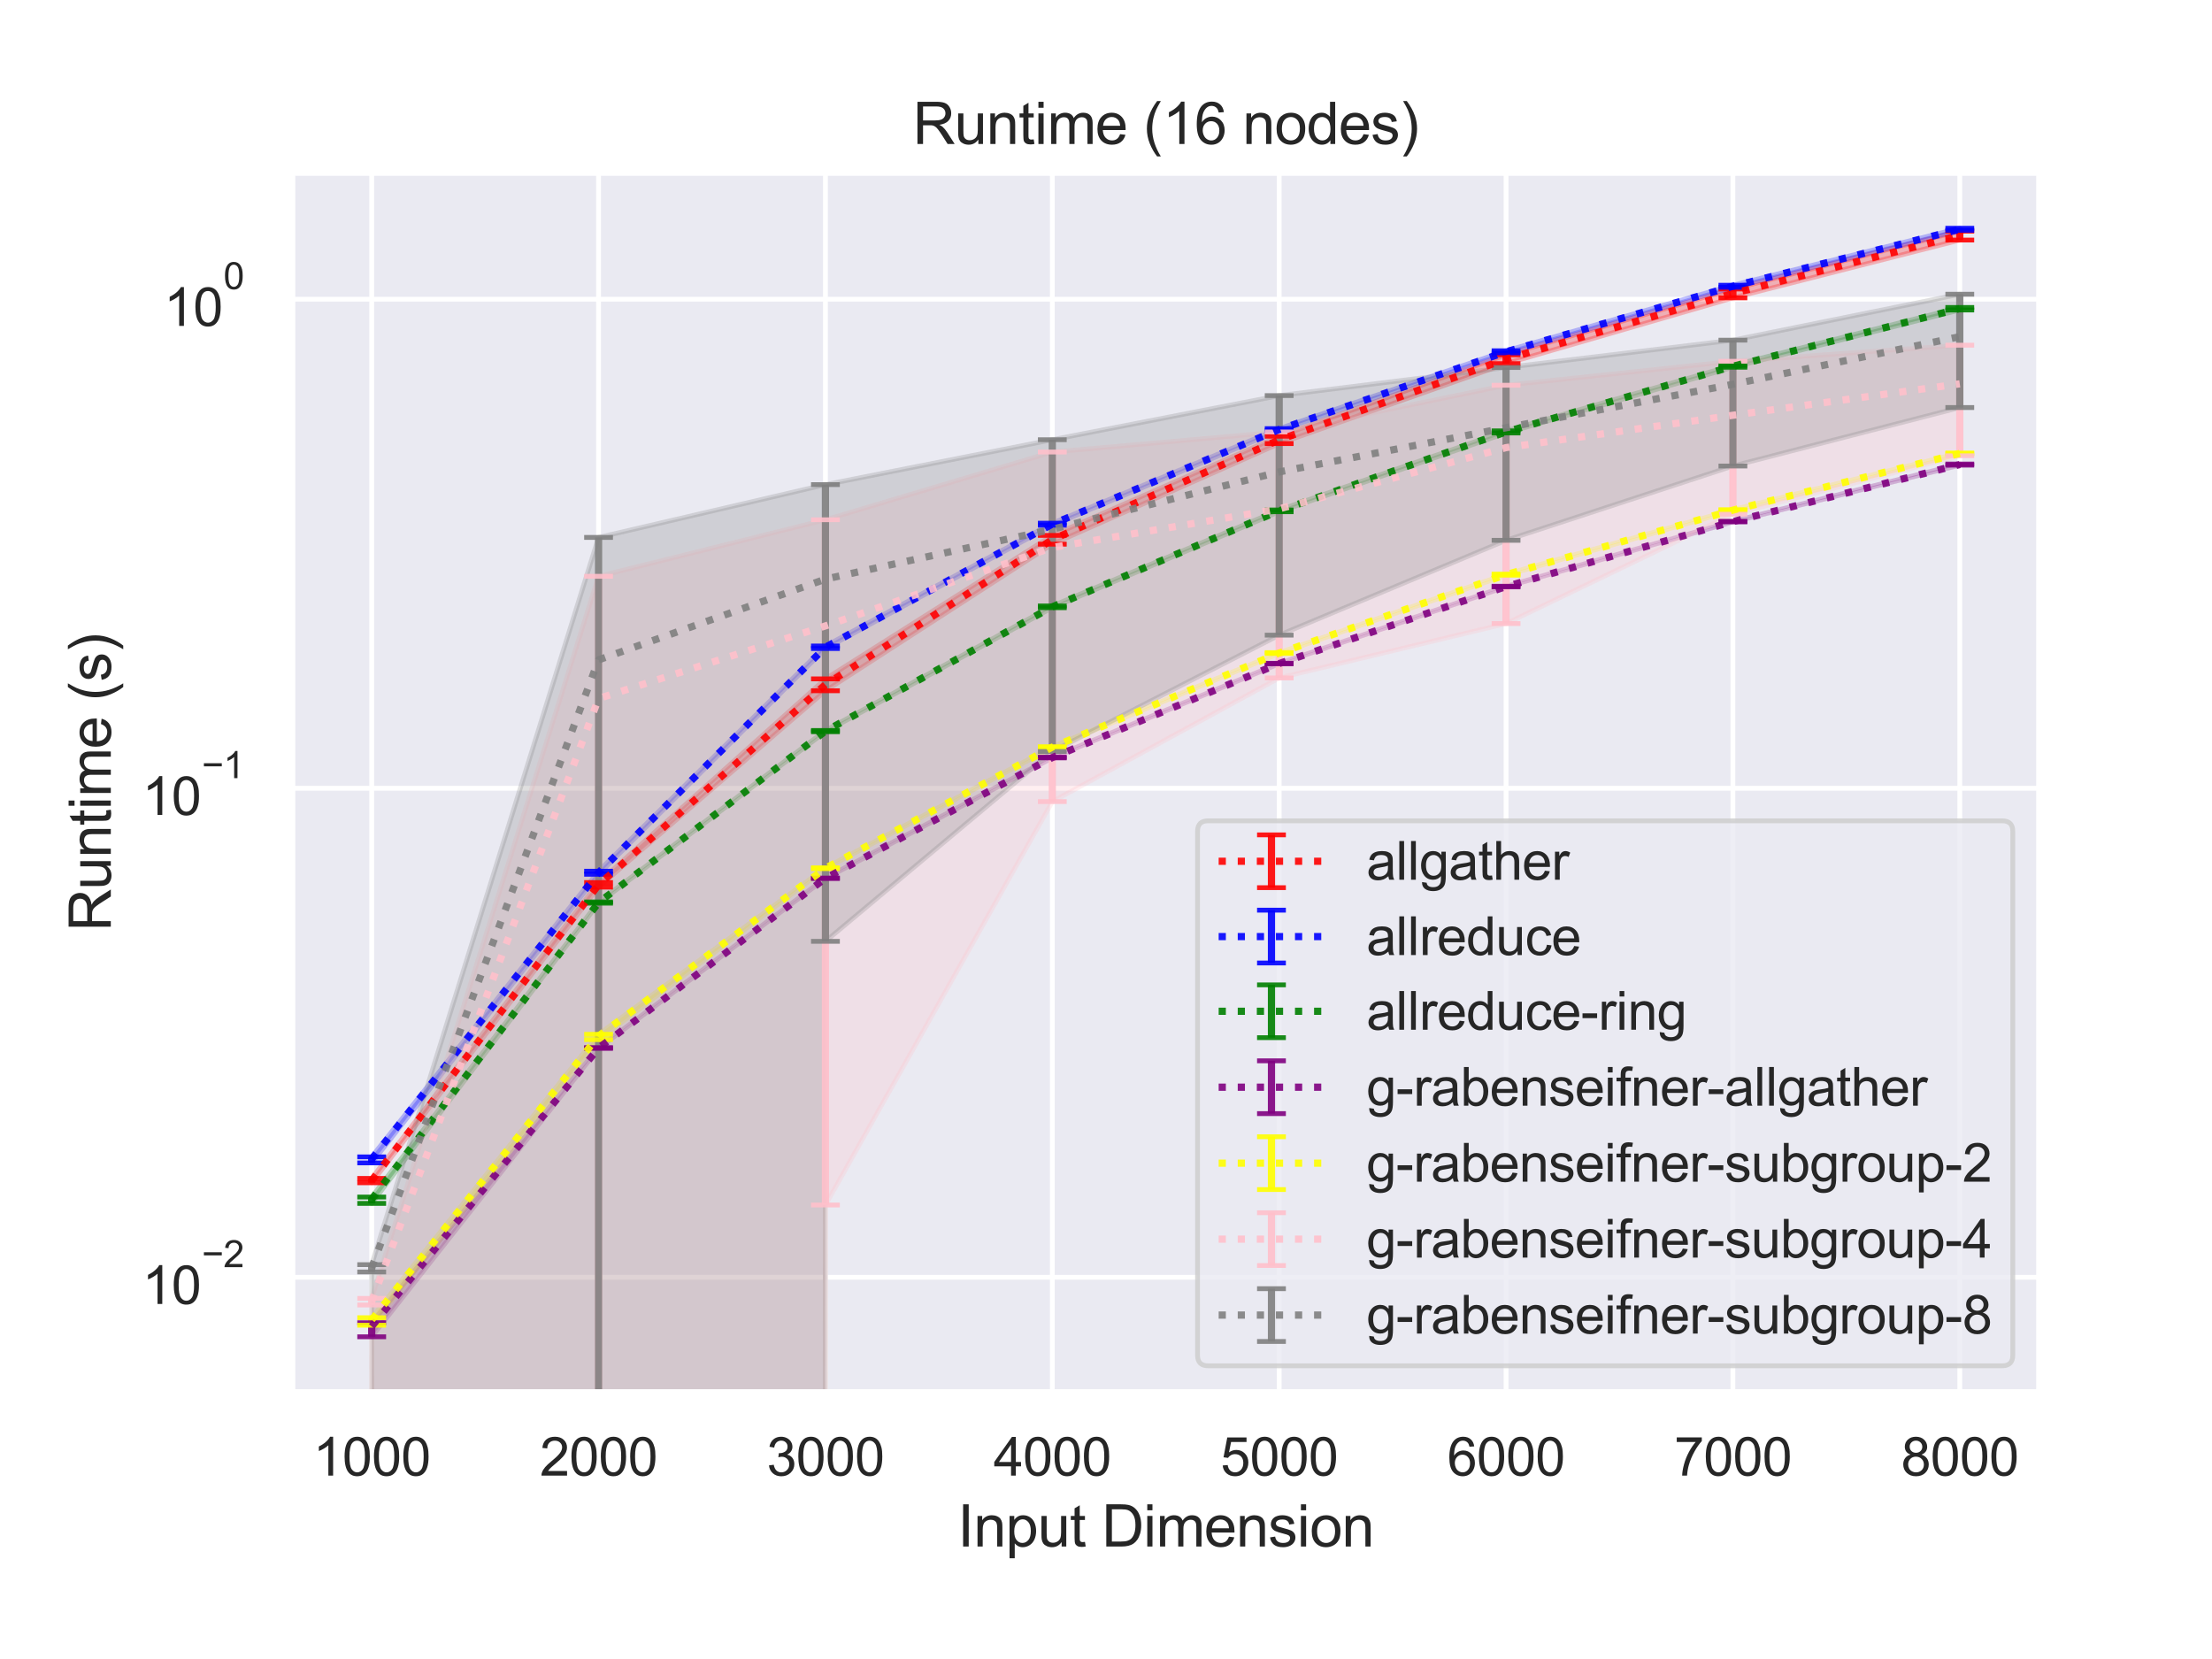<?xml version="1.0" encoding="utf-8" standalone="no"?>
<!DOCTYPE svg PUBLIC "-//W3C//DTD SVG 1.1//EN"
  "http://www.w3.org/Graphics/SVG/1.1/DTD/svg11.dtd">
<svg height="345.6pt" version="1.1" viewBox="0 0 460.8 345.6" width="460.8pt" xmlns="http://www.w3.org/2000/svg" xmlns:xlink="http://www.w3.org/1999/xlink">
 <defs>
  <style type="text/css">*{stroke-linecap:butt;stroke-linejoin:round;}</style>
 </defs>
 <g id="figure_1">
  <g id="patch_1">
   <path d="M 0 345.6 
L 460.8 345.6 
L 460.8 0 
L 0 0 
z
" style="fill:#ffffff;"/>
  </g>
  <g id="axes_1">
   <g id="patch_2">
    <path d="M 60.89 290.02 
L 424.8 290.02 
L 424.8 36 
L 60.89 36 
z
" style="fill:#eaeaf2;"/>
   </g>
   <g id="matplotlib.axis_1">
    <g id="xtick_1">
     <g id="line2d_1">
      <path clip-path="url(#pc8c2acec80)" d="M 77.431 290.02 
L 77.431 36 
" style="fill:none;stroke:#ffffff;stroke-linecap:round;"/>
     </g>
     <g id="text_1">
      <!-- 1000 -->
      <g style="fill:#262626;" transform="translate(65.197 307.394)scale(0.11 -0.11)">
       <defs>
        <path d="M 2384 0 
L 1822 0 
L 1822 3584 
Q 1619 3391 1289 3197 
Q 959 3003 697 2906 
L 697 3450 
Q 1169 3672 1522 3987 
Q 1875 4303 2022 4600 
L 2384 4600 
L 2384 0 
z
" id="ArialMT-31" transform="scale(0.016)"/>
        <path d="M 266 2259 
Q 266 3072 433 3567 
Q 600 4063 929 4331 
Q 1259 4600 1759 4600 
Q 2128 4600 2406 4451 
Q 2684 4303 2865 4023 
Q 3047 3744 3150 3342 
Q 3253 2941 3253 2259 
Q 3253 1453 3087 958 
Q 2922 463 2592 192 
Q 2263 -78 1759 -78 
Q 1097 -78 719 397 
Q 266 969 266 2259 
z
M 844 2259 
Q 844 1131 1108 757 
Q 1372 384 1759 384 
Q 2147 384 2411 759 
Q 2675 1134 2675 2259 
Q 2675 3391 2411 3762 
Q 2147 4134 1753 4134 
Q 1366 4134 1134 3806 
Q 844 3388 844 2259 
z
" id="ArialMT-30" transform="scale(0.016)"/>
       </defs>
       <use xlink:href="#ArialMT-31"/>
       <use x="55.615" xlink:href="#ArialMT-30"/>
       <use x="111.23" xlink:href="#ArialMT-30"/>
       <use x="166.846" xlink:href="#ArialMT-30"/>
      </g>
     </g>
    </g>
    <g id="xtick_2">
     <g id="line2d_2">
      <path clip-path="url(#pc8c2acec80)" d="M 124.692 290.02 
L 124.692 36 
" style="fill:none;stroke:#ffffff;stroke-linecap:round;"/>
     </g>
     <g id="text_2">
      <!-- 2000 -->
      <g style="fill:#262626;" transform="translate(112.458 307.394)scale(0.11 -0.11)">
       <defs>
        <path d="M 3222 541 
L 3222 0 
L 194 0 
Q 188 203 259 391 
Q 375 700 629 1000 
Q 884 1300 1366 1694 
Q 2113 2306 2375 2664 
Q 2638 3022 2638 3341 
Q 2638 3675 2398 3904 
Q 2159 4134 1775 4134 
Q 1369 4134 1125 3890 
Q 881 3647 878 3216 
L 300 3275 
Q 359 3922 746 4261 
Q 1134 4600 1788 4600 
Q 2447 4600 2831 4234 
Q 3216 3869 3216 3328 
Q 3216 3053 3103 2787 
Q 2991 2522 2730 2228 
Q 2469 1934 1863 1422 
Q 1356 997 1212 845 
Q 1069 694 975 541 
L 3222 541 
z
" id="ArialMT-32" transform="scale(0.016)"/>
       </defs>
       <use xlink:href="#ArialMT-32"/>
       <use x="55.615" xlink:href="#ArialMT-30"/>
       <use x="111.23" xlink:href="#ArialMT-30"/>
       <use x="166.846" xlink:href="#ArialMT-30"/>
      </g>
     </g>
    </g>
    <g id="xtick_3">
     <g id="line2d_3">
      <path clip-path="url(#pc8c2acec80)" d="M 171.953 290.02 
L 171.953 36 
" style="fill:none;stroke:#ffffff;stroke-linecap:round;"/>
     </g>
     <g id="text_3">
      <!-- 3000 -->
      <g style="fill:#262626;" transform="translate(159.719 307.394)scale(0.11 -0.11)">
       <defs>
        <path d="M 269 1209 
L 831 1284 
Q 928 806 1161 595 
Q 1394 384 1728 384 
Q 2125 384 2398 659 
Q 2672 934 2672 1341 
Q 2672 1728 2419 1979 
Q 2166 2231 1775 2231 
Q 1616 2231 1378 2169 
L 1441 2663 
Q 1497 2656 1531 2656 
Q 1891 2656 2178 2843 
Q 2466 3031 2466 3422 
Q 2466 3731 2256 3934 
Q 2047 4138 1716 4138 
Q 1388 4138 1169 3931 
Q 950 3725 888 3313 
L 325 3413 
Q 428 3978 793 4289 
Q 1159 4600 1703 4600 
Q 2078 4600 2393 4439 
Q 2709 4278 2876 4000 
Q 3044 3722 3044 3409 
Q 3044 3113 2884 2869 
Q 2725 2625 2413 2481 
Q 2819 2388 3044 2092 
Q 3269 1797 3269 1353 
Q 3269 753 2831 336 
Q 2394 -81 1725 -81 
Q 1122 -81 723 278 
Q 325 638 269 1209 
z
" id="ArialMT-33" transform="scale(0.016)"/>
       </defs>
       <use xlink:href="#ArialMT-33"/>
       <use x="55.615" xlink:href="#ArialMT-30"/>
       <use x="111.23" xlink:href="#ArialMT-30"/>
       <use x="166.846" xlink:href="#ArialMT-30"/>
      </g>
     </g>
    </g>
    <g id="xtick_4">
     <g id="line2d_4">
      <path clip-path="url(#pc8c2acec80)" d="M 219.214 290.02 
L 219.214 36 
" style="fill:none;stroke:#ffffff;stroke-linecap:round;"/>
     </g>
     <g id="text_4">
      <!-- 4000 -->
      <g style="fill:#262626;" transform="translate(206.98 307.394)scale(0.11 -0.11)">
       <defs>
        <path d="M 2069 0 
L 2069 1097 
L 81 1097 
L 81 1613 
L 2172 4581 
L 2631 4581 
L 2631 1613 
L 3250 1613 
L 3250 1097 
L 2631 1097 
L 2631 0 
L 2069 0 
z
M 2069 1613 
L 2069 3678 
L 634 1613 
L 2069 1613 
z
" id="ArialMT-34" transform="scale(0.016)"/>
       </defs>
       <use xlink:href="#ArialMT-34"/>
       <use x="55.615" xlink:href="#ArialMT-30"/>
       <use x="111.23" xlink:href="#ArialMT-30"/>
       <use x="166.846" xlink:href="#ArialMT-30"/>
      </g>
     </g>
    </g>
    <g id="xtick_5">
     <g id="line2d_5">
      <path clip-path="url(#pc8c2acec80)" d="M 266.476 290.02 
L 266.476 36 
" style="fill:none;stroke:#ffffff;stroke-linecap:round;"/>
     </g>
     <g id="text_5">
      <!-- 5000 -->
      <g style="fill:#262626;" transform="translate(254.241 307.394)scale(0.11 -0.11)">
       <defs>
        <path d="M 266 1200 
L 856 1250 
Q 922 819 1161 601 
Q 1400 384 1738 384 
Q 2144 384 2425 690 
Q 2706 997 2706 1503 
Q 2706 1984 2436 2262 
Q 2166 2541 1728 2541 
Q 1456 2541 1237 2417 
Q 1019 2294 894 2097 
L 366 2166 
L 809 4519 
L 3088 4519 
L 3088 3981 
L 1259 3981 
L 1013 2750 
Q 1425 3038 1878 3038 
Q 2478 3038 2890 2622 
Q 3303 2206 3303 1553 
Q 3303 931 2941 478 
Q 2500 -78 1738 -78 
Q 1113 -78 717 272 
Q 322 622 266 1200 
z
" id="ArialMT-35" transform="scale(0.016)"/>
       </defs>
       <use xlink:href="#ArialMT-35"/>
       <use x="55.615" xlink:href="#ArialMT-30"/>
       <use x="111.23" xlink:href="#ArialMT-30"/>
       <use x="166.846" xlink:href="#ArialMT-30"/>
      </g>
     </g>
    </g>
    <g id="xtick_6">
     <g id="line2d_6">
      <path clip-path="url(#pc8c2acec80)" d="M 313.737 290.02 
L 313.737 36 
" style="fill:none;stroke:#ffffff;stroke-linecap:round;"/>
     </g>
     <g id="text_6">
      <!-- 6000 -->
      <g style="fill:#262626;" transform="translate(301.502 307.394)scale(0.11 -0.11)">
       <defs>
        <path d="M 3184 3459 
L 2625 3416 
Q 2550 3747 2413 3897 
Q 2184 4138 1850 4138 
Q 1581 4138 1378 3988 
Q 1113 3794 959 3422 
Q 806 3050 800 2363 
Q 1003 2672 1297 2822 
Q 1591 2972 1913 2972 
Q 2475 2972 2870 2558 
Q 3266 2144 3266 1488 
Q 3266 1056 3080 686 
Q 2894 316 2569 119 
Q 2244 -78 1831 -78 
Q 1128 -78 684 439 
Q 241 956 241 2144 
Q 241 3472 731 4075 
Q 1159 4600 1884 4600 
Q 2425 4600 2770 4297 
Q 3116 3994 3184 3459 
z
M 888 1484 
Q 888 1194 1011 928 
Q 1134 663 1356 523 
Q 1578 384 1822 384 
Q 2178 384 2434 671 
Q 2691 959 2691 1453 
Q 2691 1928 2437 2201 
Q 2184 2475 1800 2475 
Q 1419 2475 1153 2201 
Q 888 1928 888 1484 
z
" id="ArialMT-36" transform="scale(0.016)"/>
       </defs>
       <use xlink:href="#ArialMT-36"/>
       <use x="55.615" xlink:href="#ArialMT-30"/>
       <use x="111.23" xlink:href="#ArialMT-30"/>
       <use x="166.846" xlink:href="#ArialMT-30"/>
      </g>
     </g>
    </g>
    <g id="xtick_7">
     <g id="line2d_7">
      <path clip-path="url(#pc8c2acec80)" d="M 360.998 290.02 
L 360.998 36 
" style="fill:none;stroke:#ffffff;stroke-linecap:round;"/>
     </g>
     <g id="text_7">
      <!-- 7000 -->
      <g style="fill:#262626;" transform="translate(348.764 307.394)scale(0.11 -0.11)">
       <defs>
        <path d="M 303 3981 
L 303 4522 
L 3269 4522 
L 3269 4084 
Q 2831 3619 2401 2847 
Q 1972 2075 1738 1259 
Q 1569 684 1522 0 
L 944 0 
Q 953 541 1156 1306 
Q 1359 2072 1739 2783 
Q 2119 3494 2547 3981 
L 303 3981 
z
" id="ArialMT-37" transform="scale(0.016)"/>
       </defs>
       <use xlink:href="#ArialMT-37"/>
       <use x="55.615" xlink:href="#ArialMT-30"/>
       <use x="111.23" xlink:href="#ArialMT-30"/>
       <use x="166.846" xlink:href="#ArialMT-30"/>
      </g>
     </g>
    </g>
    <g id="xtick_8">
     <g id="line2d_8">
      <path clip-path="url(#pc8c2acec80)" d="M 408.259 290.02 
L 408.259 36 
" style="fill:none;stroke:#ffffff;stroke-linecap:round;"/>
     </g>
     <g id="text_8">
      <!-- 8000 -->
      <g style="fill:#262626;" transform="translate(396.025 307.394)scale(0.11 -0.11)">
       <defs>
        <path d="M 1131 2484 
Q 781 2613 612 2850 
Q 444 3088 444 3419 
Q 444 3919 803 4259 
Q 1163 4600 1759 4600 
Q 2359 4600 2725 4251 
Q 3091 3903 3091 3403 
Q 3091 3084 2923 2848 
Q 2756 2613 2416 2484 
Q 2838 2347 3058 2040 
Q 3278 1734 3278 1309 
Q 3278 722 2862 322 
Q 2447 -78 1769 -78 
Q 1091 -78 675 323 
Q 259 725 259 1325 
Q 259 1772 486 2073 
Q 713 2375 1131 2484 
z
M 1019 3438 
Q 1019 3113 1228 2906 
Q 1438 2700 1772 2700 
Q 2097 2700 2305 2904 
Q 2513 3109 2513 3406 
Q 2513 3716 2298 3927 
Q 2084 4138 1766 4138 
Q 1444 4138 1231 3931 
Q 1019 3725 1019 3438 
z
M 838 1322 
Q 838 1081 952 856 
Q 1066 631 1291 507 
Q 1516 384 1775 384 
Q 2178 384 2440 643 
Q 2703 903 2703 1303 
Q 2703 1709 2433 1975 
Q 2163 2241 1756 2241 
Q 1359 2241 1098 1978 
Q 838 1716 838 1322 
z
" id="ArialMT-38" transform="scale(0.016)"/>
       </defs>
       <use xlink:href="#ArialMT-38"/>
       <use x="55.615" xlink:href="#ArialMT-30"/>
       <use x="111.23" xlink:href="#ArialMT-30"/>
       <use x="166.846" xlink:href="#ArialMT-30"/>
      </g>
     </g>
    </g>
    <g id="text_9">
     <!-- Input Dimension -->
     <g style="fill:#262626;" transform="translate(199.491 322.169)scale(0.12 -0.12)">
      <defs>
       <path d="M 597 0 
L 597 4581 
L 1203 4581 
L 1203 0 
L 597 0 
z
" id="ArialMT-49" transform="scale(0.016)"/>
       <path d="M 422 0 
L 422 3319 
L 928 3319 
L 928 2847 
Q 1294 3394 1984 3394 
Q 2284 3394 2536 3286 
Q 2788 3178 2913 3003 
Q 3038 2828 3088 2588 
Q 3119 2431 3119 2041 
L 3119 0 
L 2556 0 
L 2556 2019 
Q 2556 2363 2490 2533 
Q 2425 2703 2258 2804 
Q 2091 2906 1866 2906 
Q 1506 2906 1245 2678 
Q 984 2450 984 1813 
L 984 0 
L 422 0 
z
" id="ArialMT-6e" transform="scale(0.016)"/>
       <path d="M 422 -1272 
L 422 3319 
L 934 3319 
L 934 2888 
Q 1116 3141 1344 3267 
Q 1572 3394 1897 3394 
Q 2322 3394 2647 3175 
Q 2972 2956 3137 2557 
Q 3303 2159 3303 1684 
Q 3303 1175 3120 767 
Q 2938 359 2589 142 
Q 2241 -75 1856 -75 
Q 1575 -75 1351 44 
Q 1128 163 984 344 
L 984 -1272 
L 422 -1272 
z
M 931 1641 
Q 931 1000 1190 694 
Q 1450 388 1819 388 
Q 2194 388 2461 705 
Q 2728 1022 2728 1688 
Q 2728 2322 2467 2637 
Q 2206 2953 1844 2953 
Q 1484 2953 1207 2617 
Q 931 2281 931 1641 
z
" id="ArialMT-70" transform="scale(0.016)"/>
       <path d="M 2597 0 
L 2597 488 
Q 2209 -75 1544 -75 
Q 1250 -75 995 37 
Q 741 150 617 320 
Q 494 491 444 738 
Q 409 903 409 1263 
L 409 3319 
L 972 3319 
L 972 1478 
Q 972 1038 1006 884 
Q 1059 663 1231 536 
Q 1403 409 1656 409 
Q 1909 409 2131 539 
Q 2353 669 2445 892 
Q 2538 1116 2538 1541 
L 2538 3319 
L 3100 3319 
L 3100 0 
L 2597 0 
z
" id="ArialMT-75" transform="scale(0.016)"/>
       <path d="M 1650 503 
L 1731 6 
Q 1494 -44 1306 -44 
Q 1000 -44 831 53 
Q 663 150 594 308 
Q 525 466 525 972 
L 525 2881 
L 113 2881 
L 113 3319 
L 525 3319 
L 525 4141 
L 1084 4478 
L 1084 3319 
L 1650 3319 
L 1650 2881 
L 1084 2881 
L 1084 941 
Q 1084 700 1114 631 
Q 1144 563 1211 522 
Q 1278 481 1403 481 
Q 1497 481 1650 503 
z
" id="ArialMT-74" transform="scale(0.016)"/>
       <path id="ArialMT-20" transform="scale(0.016)"/>
       <path d="M 494 0 
L 494 4581 
L 2072 4581 
Q 2606 4581 2888 4516 
Q 3281 4425 3559 4188 
Q 3922 3881 4101 3404 
Q 4281 2928 4281 2316 
Q 4281 1794 4159 1391 
Q 4038 988 3847 723 
Q 3656 459 3429 307 
Q 3203 156 2883 78 
Q 2563 0 2147 0 
L 494 0 
z
M 1100 541 
L 2078 541 
Q 2531 541 2789 625 
Q 3047 709 3200 863 
Q 3416 1078 3536 1442 
Q 3656 1806 3656 2325 
Q 3656 3044 3420 3430 
Q 3184 3816 2847 3947 
Q 2603 4041 2063 4041 
L 1100 4041 
L 1100 541 
z
" id="ArialMT-44" transform="scale(0.016)"/>
       <path d="M 425 3934 
L 425 4581 
L 988 4581 
L 988 3934 
L 425 3934 
z
M 425 0 
L 425 3319 
L 988 3319 
L 988 0 
L 425 0 
z
" id="ArialMT-69" transform="scale(0.016)"/>
       <path d="M 422 0 
L 422 3319 
L 925 3319 
L 925 2853 
Q 1081 3097 1340 3245 
Q 1600 3394 1931 3394 
Q 2300 3394 2536 3241 
Q 2772 3088 2869 2813 
Q 3263 3394 3894 3394 
Q 4388 3394 4653 3120 
Q 4919 2847 4919 2278 
L 4919 0 
L 4359 0 
L 4359 2091 
Q 4359 2428 4304 2576 
Q 4250 2725 4106 2815 
Q 3963 2906 3769 2906 
Q 3419 2906 3187 2673 
Q 2956 2441 2956 1928 
L 2956 0 
L 2394 0 
L 2394 2156 
Q 2394 2531 2256 2718 
Q 2119 2906 1806 2906 
Q 1569 2906 1367 2781 
Q 1166 2656 1075 2415 
Q 984 2175 984 1722 
L 984 0 
L 422 0 
z
" id="ArialMT-6d" transform="scale(0.016)"/>
       <path d="M 2694 1069 
L 3275 997 
Q 3138 488 2766 206 
Q 2394 -75 1816 -75 
Q 1088 -75 661 373 
Q 234 822 234 1631 
Q 234 2469 665 2931 
Q 1097 3394 1784 3394 
Q 2450 3394 2872 2941 
Q 3294 2488 3294 1666 
Q 3294 1616 3291 1516 
L 816 1516 
Q 847 969 1125 678 
Q 1403 388 1819 388 
Q 2128 388 2347 550 
Q 2566 713 2694 1069 
z
M 847 1978 
L 2700 1978 
Q 2663 2397 2488 2606 
Q 2219 2931 1791 2931 
Q 1403 2931 1139 2672 
Q 875 2413 847 1978 
z
" id="ArialMT-65" transform="scale(0.016)"/>
       <path d="M 197 991 
L 753 1078 
Q 800 744 1014 566 
Q 1228 388 1613 388 
Q 2000 388 2187 545 
Q 2375 703 2375 916 
Q 2375 1106 2209 1216 
Q 2094 1291 1634 1406 
Q 1016 1563 777 1677 
Q 538 1791 414 1992 
Q 291 2194 291 2438 
Q 291 2659 392 2848 
Q 494 3038 669 3163 
Q 800 3259 1026 3326 
Q 1253 3394 1513 3394 
Q 1903 3394 2198 3281 
Q 2494 3169 2634 2976 
Q 2775 2784 2828 2463 
L 2278 2388 
Q 2241 2644 2061 2787 
Q 1881 2931 1553 2931 
Q 1166 2931 1000 2803 
Q 834 2675 834 2503 
Q 834 2394 903 2306 
Q 972 2216 1119 2156 
Q 1203 2125 1616 2013 
Q 2213 1853 2448 1751 
Q 2684 1650 2818 1456 
Q 2953 1263 2953 975 
Q 2953 694 2789 445 
Q 2625 197 2315 61 
Q 2006 -75 1616 -75 
Q 969 -75 630 194 
Q 291 463 197 991 
z
" id="ArialMT-73" transform="scale(0.016)"/>
       <path d="M 213 1659 
Q 213 2581 725 3025 
Q 1153 3394 1769 3394 
Q 2453 3394 2887 2945 
Q 3322 2497 3322 1706 
Q 3322 1066 3130 698 
Q 2938 331 2570 128 
Q 2203 -75 1769 -75 
Q 1072 -75 642 372 
Q 213 819 213 1659 
z
M 791 1659 
Q 791 1022 1069 705 
Q 1347 388 1769 388 
Q 2188 388 2466 706 
Q 2744 1025 2744 1678 
Q 2744 2294 2464 2611 
Q 2184 2928 1769 2928 
Q 1347 2928 1069 2612 
Q 791 2297 791 1659 
z
" id="ArialMT-6f" transform="scale(0.016)"/>
      </defs>
      <use xlink:href="#ArialMT-49"/>
      <use x="27.783" xlink:href="#ArialMT-6e"/>
      <use x="83.398" xlink:href="#ArialMT-70"/>
      <use x="139.014" xlink:href="#ArialMT-75"/>
      <use x="194.629" xlink:href="#ArialMT-74"/>
      <use x="222.412" xlink:href="#ArialMT-20"/>
      <use x="250.195" xlink:href="#ArialMT-44"/>
      <use x="322.412" xlink:href="#ArialMT-69"/>
      <use x="344.629" xlink:href="#ArialMT-6d"/>
      <use x="427.93" xlink:href="#ArialMT-65"/>
      <use x="483.545" xlink:href="#ArialMT-6e"/>
      <use x="539.16" xlink:href="#ArialMT-73"/>
      <use x="589.16" xlink:href="#ArialMT-69"/>
      <use x="611.377" xlink:href="#ArialMT-6f"/>
      <use x="666.992" xlink:href="#ArialMT-6e"/>
     </g>
    </g>
   </g>
   <g id="matplotlib.axis_2">
    <g id="ytick_1">
     <g id="line2d_9">
      <path clip-path="url(#pc8c2acec80)" d="M 60.89 266.081 
L 424.8 266.081 
" style="fill:none;stroke:#ffffff;stroke-linecap:round;"/>
     </g>
     <g id="text_10">
      <!-- $\mathdefault{10^{-2}}$ -->
      <g style="fill:#262626;" transform="translate(29.61 271.752)scale(0.11 -0.11)">
       <defs>
        <path d="M 3381 1997 
L 356 1997 
L 356 2522 
L 3381 2522 
L 3381 1997 
z
" id="ArialMT-2212" transform="scale(0.016)"/>
       </defs>
       <use transform="translate(0 0.994)" xlink:href="#ArialMT-31"/>
       <use transform="translate(55.615 0.994)" xlink:href="#ArialMT-30"/>
       <use transform="translate(112.973 70.688)scale(0.7)" xlink:href="#ArialMT-2212"/>
       <use transform="translate(153.852 70.688)scale(0.7)" xlink:href="#ArialMT-32"/>
      </g>
     </g>
    </g>
    <g id="ytick_2">
     <g id="line2d_10">
      <path clip-path="url(#pc8c2acec80)" d="M 60.89 164.207 
L 424.8 164.207 
" style="fill:none;stroke:#ffffff;stroke-linecap:round;"/>
     </g>
     <g id="text_11">
      <!-- $\mathdefault{10^{-1}}$ -->
      <g style="fill:#262626;" transform="translate(29.61 169.879)scale(0.11 -0.11)">
       <use transform="translate(0 0.994)" xlink:href="#ArialMT-31"/>
       <use transform="translate(55.615 0.994)" xlink:href="#ArialMT-30"/>
       <use transform="translate(112.973 70.688)scale(0.7)" xlink:href="#ArialMT-2212"/>
       <use transform="translate(153.852 70.688)scale(0.7)" xlink:href="#ArialMT-31"/>
      </g>
     </g>
    </g>
    <g id="ytick_3">
     <g id="line2d_11">
      <path clip-path="url(#pc8c2acec80)" d="M 60.89 62.334 
L 424.8 62.334 
" style="fill:none;stroke:#ffffff;stroke-linecap:round;"/>
     </g>
     <g id="text_12">
      <!-- $\mathdefault{10^{0}}$ -->
      <g style="fill:#262626;" transform="translate(34.12 68.006)scale(0.11 -0.11)">
       <use transform="translate(0 0.994)" xlink:href="#ArialMT-31"/>
       <use transform="translate(55.615 0.994)" xlink:href="#ArialMT-30"/>
       <use transform="translate(112.973 70.688)scale(0.7)" xlink:href="#ArialMT-30"/>
      </g>
     </g>
    </g>
    <g id="ytick_4"/>
    <g id="ytick_5"/>
    <g id="ytick_6"/>
    <g id="ytick_7"/>
    <g id="ytick_8"/>
    <g id="ytick_9"/>
    <g id="ytick_10"/>
    <g id="ytick_11"/>
    <g id="ytick_12"/>
    <g id="ytick_13"/>
    <g id="ytick_14"/>
    <g id="ytick_15"/>
    <g id="ytick_16"/>
    <g id="ytick_17"/>
    <g id="ytick_18"/>
    <g id="ytick_19"/>
    <g id="ytick_20"/>
    <g id="ytick_21"/>
    <g id="ytick_22"/>
    <g id="ytick_23"/>
    <g id="text_13">
     <!-- Runtime (s) -->
     <g style="fill:#262626;" transform="translate(23.084 194.013)rotate(-90)scale(0.12 -0.12)">
      <defs>
       <path d="M 503 0 
L 503 4581 
L 2534 4581 
Q 3147 4581 3465 4457 
Q 3784 4334 3975 4021 
Q 4166 3709 4166 3331 
Q 4166 2844 3850 2509 
Q 3534 2175 2875 2084 
Q 3116 1969 3241 1856 
Q 3506 1613 3744 1247 
L 4541 0 
L 3778 0 
L 3172 953 
Q 2906 1366 2734 1584 
Q 2563 1803 2427 1890 
Q 2291 1978 2150 2013 
Q 2047 2034 1813 2034 
L 1109 2034 
L 1109 0 
L 503 0 
z
M 1109 2559 
L 2413 2559 
Q 2828 2559 3062 2645 
Q 3297 2731 3419 2920 
Q 3541 3109 3541 3331 
Q 3541 3656 3305 3865 
Q 3069 4075 2559 4075 
L 1109 4075 
L 1109 2559 
z
" id="ArialMT-52" transform="scale(0.016)"/>
       <path d="M 1497 -1347 
Q 1031 -759 709 28 
Q 388 816 388 1659 
Q 388 2403 628 3084 
Q 909 3875 1497 4659 
L 1900 4659 
Q 1522 4009 1400 3731 
Q 1209 3300 1100 2831 
Q 966 2247 966 1656 
Q 966 153 1900 -1347 
L 1497 -1347 
z
" id="ArialMT-28" transform="scale(0.016)"/>
       <path d="M 791 -1347 
L 388 -1347 
Q 1322 153 1322 1656 
Q 1322 2244 1188 2822 
Q 1081 3291 891 3722 
Q 769 4003 388 4659 
L 791 4659 
Q 1378 3875 1659 3084 
Q 1900 2403 1900 1659 
Q 1900 816 1576 28 
Q 1253 -759 791 -1347 
z
" id="ArialMT-29" transform="scale(0.016)"/>
      </defs>
      <use xlink:href="#ArialMT-52"/>
      <use x="72.217" xlink:href="#ArialMT-75"/>
      <use x="127.832" xlink:href="#ArialMT-6e"/>
      <use x="183.447" xlink:href="#ArialMT-74"/>
      <use x="211.23" xlink:href="#ArialMT-69"/>
      <use x="233.447" xlink:href="#ArialMT-6d"/>
      <use x="316.748" xlink:href="#ArialMT-65"/>
      <use x="372.363" xlink:href="#ArialMT-20"/>
      <use x="400.146" xlink:href="#ArialMT-28"/>
      <use x="433.447" xlink:href="#ArialMT-73"/>
      <use x="483.447" xlink:href="#ArialMT-29"/>
     </g>
    </g>
   </g>
   <g id="PolyCollection_1">
    <defs>
     <path d="M 77.431 -100.111 
L 77.431 -99.215 
L 124.692 -160.794 
L 171.953 -201.699 
L 219.214 -232.245 
L 266.476 -253.195 
L 313.737 -269.846 
L 360.998 -283.55 
L 408.259 -295.591 
L 408.259 -297.447 
L 408.259 -297.447 
L 360.998 -285.398 
L 313.737 -271.699 
L 266.476 -254.722 
L 219.214 -234.067 
L 171.953 -204.177 
L 124.692 -161.746 
L 77.431 -100.111 
z
" id="m170629c736" style="stroke:#ff0000;stroke-opacity:0.25;"/>
    </defs>
    <g clip-path="url(#pc8c2acec80)">
     <use style="fill:#ff0000;fill-opacity:0.25;stroke:#ff0000;stroke-opacity:0.25;" x="0" xlink:href="#m170629c736" y="345.6"/>
    </g>
   </g>
   <g id="PolyCollection_2">
    <defs>
     <path d="M 77.431 -104.602 
L 77.431 -103.347 
L 124.692 -163.478 
L 171.953 -210.504 
L 219.214 -236.198 
L 266.476 -255.926 
L 313.737 -272.09 
L 360.998 -285.757 
L 408.259 -297.625 
L 408.259 -298.054 
L 408.259 -298.054 
L 360.998 -286.185 
L 313.737 -272.524 
L 266.476 -256.309 
L 219.214 -236.609 
L 171.953 -211.028 
L 124.692 -164.116 
L 77.431 -104.602 
z
" id="mb9cddf6374" style="stroke:#0000ff;stroke-opacity:0.25;"/>
    </defs>
    <g clip-path="url(#pc8c2acec80)">
     <use style="fill:#0000ff;fill-opacity:0.25;stroke:#0000ff;stroke-opacity:0.25;" x="0" xlink:href="#mb9cddf6374" y="345.6"/>
    </g>
   </g>
   <g id="PolyCollection_3">
    <defs>
     <path d="M 77.431 -96.23 
L 77.431 -94.913 
L 124.692 -157.46 
L 171.953 -193.168 
L 219.214 -219.005 
L 266.476 -238.996 
L 313.737 -255.402 
L 360.998 -269.105 
L 408.259 -281.027 
L 408.259 -281.546 
L 408.259 -281.546 
L 360.998 -269.489 
L 313.737 -255.842 
L 266.476 -239.363 
L 219.214 -219.373 
L 171.953 -193.426 
L 124.692 -157.714 
L 77.431 -96.23 
z
" id="m05ec99e2f5" style="stroke:#008000;stroke-opacity:0.25;"/>
    </defs>
    <g clip-path="url(#pc8c2acec80)">
     <use style="fill:#008000;fill-opacity:0.25;stroke:#008000;stroke-opacity:0.25;" x="0" xlink:href="#m05ec99e2f5" y="345.6"/>
    </g>
   </g>
   <g id="PolyCollection_4">
    <defs>
     <path d="M 77.431 -70.04 
L 77.431 -67.126 
L 124.692 -127.202 
L 171.953 -162.586 
L 219.214 -187.715 
L 266.476 -207.321 
L 313.737 -223.35 
L 360.998 -236.89 
L 408.259 -248.705 
L 408.259 -248.934 
L 408.259 -248.934 
L 360.998 -236.998 
L 313.737 -223.468 
L 266.476 -207.42 
L 219.214 -187.861 
L 171.953 -162.687 
L 124.692 -127.366 
L 77.431 -70.04 
z
" id="ma1c7f61022" style="stroke:#800080;stroke-opacity:0.25;"/>
    </defs>
    <g clip-path="url(#pc8c2acec80)">
     <use style="fill:#800080;fill-opacity:0.25;stroke:#800080;stroke-opacity:0.25;" x="0" xlink:href="#ma1c7f61022" y="345.6"/>
    </g>
   </g>
   <g id="PolyCollection_5">
    <defs>
     <path d="M 77.431 -71.107 
L 77.431 -69.534 
L 124.692 -129.027 
L 171.953 -164.648 
L 219.214 -189.876 
L 266.476 -209.475 
L 313.737 -225.781 
L 360.998 -239.242 
L 408.259 -251.043 
L 408.259 -251.236 
L 408.259 -251.236 
L 360.998 -239.421 
L 313.737 -225.999 
L 266.476 -209.647 
L 219.214 -190.045 
L 171.953 -164.822 
L 124.692 -130.129 
L 77.431 -71.107 
z
" id="md6a3120792" style="stroke:#ffff00;stroke-opacity:0.25;"/>
    </defs>
    <g clip-path="url(#pc8c2acec80)">
     <use style="fill:#ffff00;fill-opacity:0.25;stroke:#ffff00;stroke-opacity:0.25;" x="0" xlink:href="#md6a3120792" y="345.6"/>
    </g>
   </g>
   <g id="PolyCollection_6">
    <path clip-path="url(#pc8c2acec80)" d="M 77.431 270.478 
L 77.431 271.851 
L 124.692 101935.759 
L 171.953 251.025 
L 219.214 166.988 
L 266.476 141.227 
L 313.737 129.903 
L 360.998 107.12 
L 408.259 94.944 
L 408.259 71.908 
L 408.259 71.908 
L 360.998 75.258 
L 313.737 80.252 
L 266.476 89.982 
L 219.214 94.164 
L 171.953 108.278 
L 124.692 120.056 
L 77.431 270.478 
z
" style="fill:#ffc0cb;fill-opacity:0.25;stroke:#ffc0cb;stroke-opacity:0.25;"/>
   </g>
   <g id="PolyCollection_7">
    <path clip-path="url(#pc8c2acec80)" d="M 77.431 263.445 
L 77.431 264.974 
L 124.692 101935.759 
L 171.953 196.099 
L 219.214 156.547 
L 266.476 132.308 
L 313.737 112.557 
L 360.998 97.085 
L 408.259 84.897 
L 408.259 61.293 
L 408.259 61.293 
L 360.998 70.856 
L 313.737 76.557 
L 266.476 82.411 
L 219.214 91.6 
L 171.953 100.948 
L 124.692 111.955 
L 77.431 263.445 
z
" style="fill:#808080;fill-opacity:0.25;stroke:#808080;stroke-opacity:0.25;"/>
   </g>
   <g id="LineCollection_1">
    <path clip-path="url(#pc8c2acec80)" d="M 77.431 246.385 
L 77.431 245.489 
" style="fill:none;stroke:#ff0000;stroke-opacity:0.9;stroke-width:1.5;"/>
    <path clip-path="url(#pc8c2acec80)" d="M 124.692 184.806 
L 124.692 183.854 
" style="fill:none;stroke:#ff0000;stroke-opacity:0.9;stroke-width:1.5;"/>
    <path clip-path="url(#pc8c2acec80)" d="M 171.953 143.901 
L 171.953 141.423 
" style="fill:none;stroke:#ff0000;stroke-opacity:0.9;stroke-width:1.5;"/>
    <path clip-path="url(#pc8c2acec80)" d="M 219.214 113.355 
L 219.214 111.533 
" style="fill:none;stroke:#ff0000;stroke-opacity:0.9;stroke-width:1.5;"/>
    <path clip-path="url(#pc8c2acec80)" d="M 266.476 92.405 
L 266.476 90.878 
" style="fill:none;stroke:#ff0000;stroke-opacity:0.9;stroke-width:1.5;"/>
    <path clip-path="url(#pc8c2acec80)" d="M 313.737 75.754 
L 313.737 73.901 
" style="fill:none;stroke:#ff0000;stroke-opacity:0.9;stroke-width:1.5;"/>
    <path clip-path="url(#pc8c2acec80)" d="M 360.998 62.05 
L 360.998 60.202 
" style="fill:none;stroke:#ff0000;stroke-opacity:0.9;stroke-width:1.5;"/>
    <path clip-path="url(#pc8c2acec80)" d="M 408.259 50.009 
L 408.259 48.153 
" style="fill:none;stroke:#ff0000;stroke-opacity:0.9;stroke-width:1.5;"/>
   </g>
   <g id="LineCollection_2">
    <path clip-path="url(#pc8c2acec80)" d="M 77.431 242.253 
L 77.431 240.998 
" style="fill:none;stroke:#0000ff;stroke-opacity:0.9;stroke-width:1.5;"/>
    <path clip-path="url(#pc8c2acec80)" d="M 124.692 182.122 
L 124.692 181.484 
" style="fill:none;stroke:#0000ff;stroke-opacity:0.9;stroke-width:1.5;"/>
    <path clip-path="url(#pc8c2acec80)" d="M 171.953 135.096 
L 171.953 134.572 
" style="fill:none;stroke:#0000ff;stroke-opacity:0.9;stroke-width:1.5;"/>
    <path clip-path="url(#pc8c2acec80)" d="M 219.214 109.402 
L 219.214 108.991 
" style="fill:none;stroke:#0000ff;stroke-opacity:0.9;stroke-width:1.5;"/>
    <path clip-path="url(#pc8c2acec80)" d="M 266.476 89.674 
L 266.476 89.291 
" style="fill:none;stroke:#0000ff;stroke-opacity:0.9;stroke-width:1.5;"/>
    <path clip-path="url(#pc8c2acec80)" d="M 313.737 73.51 
L 313.737 73.076 
" style="fill:none;stroke:#0000ff;stroke-opacity:0.9;stroke-width:1.5;"/>
    <path clip-path="url(#pc8c2acec80)" d="M 360.998 59.843 
L 360.998 59.415 
" style="fill:none;stroke:#0000ff;stroke-opacity:0.9;stroke-width:1.5;"/>
    <path clip-path="url(#pc8c2acec80)" d="M 408.259 47.975 
L 408.259 47.546 
" style="fill:none;stroke:#0000ff;stroke-opacity:0.9;stroke-width:1.5;"/>
   </g>
   <g id="LineCollection_3">
    <path clip-path="url(#pc8c2acec80)" d="M 77.431 250.687 
L 77.431 249.37 
" style="fill:none;stroke:#008000;stroke-opacity:0.9;stroke-width:1.5;"/>
    <path clip-path="url(#pc8c2acec80)" d="M 124.692 188.14 
L 124.692 187.886 
" style="fill:none;stroke:#008000;stroke-opacity:0.9;stroke-width:1.5;"/>
    <path clip-path="url(#pc8c2acec80)" d="M 171.953 152.432 
L 171.953 152.174 
" style="fill:none;stroke:#008000;stroke-opacity:0.9;stroke-width:1.5;"/>
    <path clip-path="url(#pc8c2acec80)" d="M 219.214 126.595 
L 219.214 126.227 
" style="fill:none;stroke:#008000;stroke-opacity:0.9;stroke-width:1.5;"/>
    <path clip-path="url(#pc8c2acec80)" d="M 266.476 106.604 
L 266.476 106.237 
" style="fill:none;stroke:#008000;stroke-opacity:0.9;stroke-width:1.5;"/>
    <path clip-path="url(#pc8c2acec80)" d="M 313.737 90.198 
L 313.737 89.758 
" style="fill:none;stroke:#008000;stroke-opacity:0.9;stroke-width:1.5;"/>
    <path clip-path="url(#pc8c2acec80)" d="M 360.998 76.495 
L 360.998 76.111 
" style="fill:none;stroke:#008000;stroke-opacity:0.9;stroke-width:1.5;"/>
    <path clip-path="url(#pc8c2acec80)" d="M 408.259 64.573 
L 408.259 64.054 
" style="fill:none;stroke:#008000;stroke-opacity:0.9;stroke-width:1.5;"/>
   </g>
   <g id="LineCollection_4">
    <path clip-path="url(#pc8c2acec80)" d="M 77.431 278.474 
L 77.431 275.56 
" style="fill:none;stroke:#800080;stroke-opacity:0.9;stroke-width:1.5;"/>
    <path clip-path="url(#pc8c2acec80)" d="M 124.692 218.398 
L 124.692 218.234 
" style="fill:none;stroke:#800080;stroke-opacity:0.9;stroke-width:1.5;"/>
    <path clip-path="url(#pc8c2acec80)" d="M 171.953 183.014 
L 171.953 182.913 
" style="fill:none;stroke:#800080;stroke-opacity:0.9;stroke-width:1.5;"/>
    <path clip-path="url(#pc8c2acec80)" d="M 219.214 157.885 
L 219.214 157.739 
" style="fill:none;stroke:#800080;stroke-opacity:0.9;stroke-width:1.5;"/>
    <path clip-path="url(#pc8c2acec80)" d="M 266.476 138.279 
L 266.476 138.18 
" style="fill:none;stroke:#800080;stroke-opacity:0.9;stroke-width:1.5;"/>
    <path clip-path="url(#pc8c2acec80)" d="M 313.737 122.25 
L 313.737 122.132 
" style="fill:none;stroke:#800080;stroke-opacity:0.9;stroke-width:1.5;"/>
    <path clip-path="url(#pc8c2acec80)" d="M 360.998 108.71 
L 360.998 108.602 
" style="fill:none;stroke:#800080;stroke-opacity:0.9;stroke-width:1.5;"/>
    <path clip-path="url(#pc8c2acec80)" d="M 408.259 96.895 
L 408.259 96.666 
" style="fill:none;stroke:#800080;stroke-opacity:0.9;stroke-width:1.5;"/>
   </g>
   <g id="LineCollection_5">
    <path clip-path="url(#pc8c2acec80)" d="M 77.431 276.066 
L 77.431 274.493 
" style="fill:none;stroke:#ffff00;stroke-opacity:0.9;stroke-width:1.5;"/>
    <path clip-path="url(#pc8c2acec80)" d="M 124.692 216.573 
L 124.692 215.471 
" style="fill:none;stroke:#ffff00;stroke-opacity:0.9;stroke-width:1.5;"/>
    <path clip-path="url(#pc8c2acec80)" d="M 171.953 180.952 
L 171.953 180.778 
" style="fill:none;stroke:#ffff00;stroke-opacity:0.9;stroke-width:1.5;"/>
    <path clip-path="url(#pc8c2acec80)" d="M 219.214 155.724 
L 219.214 155.555 
" style="fill:none;stroke:#ffff00;stroke-opacity:0.9;stroke-width:1.5;"/>
    <path clip-path="url(#pc8c2acec80)" d="M 266.476 136.125 
L 266.476 135.953 
" style="fill:none;stroke:#ffff00;stroke-opacity:0.9;stroke-width:1.5;"/>
    <path clip-path="url(#pc8c2acec80)" d="M 313.737 119.819 
L 313.737 119.601 
" style="fill:none;stroke:#ffff00;stroke-opacity:0.9;stroke-width:1.5;"/>
    <path clip-path="url(#pc8c2acec80)" d="M 360.998 106.358 
L 360.998 106.179 
" style="fill:none;stroke:#ffff00;stroke-opacity:0.9;stroke-width:1.5;"/>
    <path clip-path="url(#pc8c2acec80)" d="M 408.259 94.557 
L 408.259 94.364 
" style="fill:none;stroke:#ffff00;stroke-opacity:0.9;stroke-width:1.5;"/>
   </g>
   <g id="LineCollection_6">
    <path clip-path="url(#pc8c2acec80)" d="M 77.431 271.851 
L 77.431 270.478 
" style="fill:none;stroke:#ffc0cb;stroke-opacity:0.9;stroke-width:1.5;"/>
    <path clip-path="url(#pc8c2acec80)" d="M 124.692 346.6 
L 124.692 120.056 
" style="fill:none;stroke:#ffc0cb;stroke-opacity:0.9;stroke-width:1.5;"/>
    <path clip-path="url(#pc8c2acec80)" d="M 171.953 251.025 
L 171.953 108.278 
" style="fill:none;stroke:#ffc0cb;stroke-opacity:0.9;stroke-width:1.5;"/>
    <path clip-path="url(#pc8c2acec80)" d="M 219.214 166.988 
L 219.214 94.164 
" style="fill:none;stroke:#ffc0cb;stroke-opacity:0.9;stroke-width:1.5;"/>
    <path clip-path="url(#pc8c2acec80)" d="M 266.476 141.227 
L 266.476 89.982 
" style="fill:none;stroke:#ffc0cb;stroke-opacity:0.9;stroke-width:1.5;"/>
    <path clip-path="url(#pc8c2acec80)" d="M 313.737 129.903 
L 313.737 80.252 
" style="fill:none;stroke:#ffc0cb;stroke-opacity:0.9;stroke-width:1.5;"/>
    <path clip-path="url(#pc8c2acec80)" d="M 360.998 107.12 
L 360.998 75.258 
" style="fill:none;stroke:#ffc0cb;stroke-opacity:0.9;stroke-width:1.5;"/>
    <path clip-path="url(#pc8c2acec80)" d="M 408.259 94.944 
L 408.259 71.908 
" style="fill:none;stroke:#ffc0cb;stroke-opacity:0.9;stroke-width:1.5;"/>
   </g>
   <g id="LineCollection_7">
    <path clip-path="url(#pc8c2acec80)" d="M 77.431 264.974 
L 77.431 263.445 
" style="fill:none;stroke:#808080;stroke-opacity:0.9;stroke-width:1.5;"/>
    <path clip-path="url(#pc8c2acec80)" d="M 124.692 346.6 
L 124.692 111.955 
" style="fill:none;stroke:#808080;stroke-opacity:0.9;stroke-width:1.5;"/>
    <path clip-path="url(#pc8c2acec80)" d="M 171.953 196.099 
L 171.953 100.948 
" style="fill:none;stroke:#808080;stroke-opacity:0.9;stroke-width:1.5;"/>
    <path clip-path="url(#pc8c2acec80)" d="M 219.214 156.547 
L 219.214 91.6 
" style="fill:none;stroke:#808080;stroke-opacity:0.9;stroke-width:1.5;"/>
    <path clip-path="url(#pc8c2acec80)" d="M 266.476 132.308 
L 266.476 82.411 
" style="fill:none;stroke:#808080;stroke-opacity:0.9;stroke-width:1.5;"/>
    <path clip-path="url(#pc8c2acec80)" d="M 313.737 112.557 
L 313.737 76.557 
" style="fill:none;stroke:#808080;stroke-opacity:0.9;stroke-width:1.5;"/>
    <path clip-path="url(#pc8c2acec80)" d="M 360.998 97.085 
L 360.998 70.856 
" style="fill:none;stroke:#808080;stroke-opacity:0.9;stroke-width:1.5;"/>
    <path clip-path="url(#pc8c2acec80)" d="M 408.259 84.897 
L 408.259 61.293 
" style="fill:none;stroke:#808080;stroke-opacity:0.9;stroke-width:1.5;"/>
   </g>
   <g id="line2d_12">
    <defs>
     <path d="M 3 0 
L -3 -0 
" id="m58edd62a05" style="stroke:#ff0000;stroke-opacity:0.9;"/>
    </defs>
    <g clip-path="url(#pc8c2acec80)">
     <use style="fill:#ff0000;fill-opacity:0.9;stroke:#ff0000;stroke-opacity:0.9;" x="77.431" xlink:href="#m58edd62a05" y="246.385"/>
     <use style="fill:#ff0000;fill-opacity:0.9;stroke:#ff0000;stroke-opacity:0.9;" x="124.692" xlink:href="#m58edd62a05" y="184.806"/>
     <use style="fill:#ff0000;fill-opacity:0.9;stroke:#ff0000;stroke-opacity:0.9;" x="171.953" xlink:href="#m58edd62a05" y="143.901"/>
     <use style="fill:#ff0000;fill-opacity:0.9;stroke:#ff0000;stroke-opacity:0.9;" x="219.214" xlink:href="#m58edd62a05" y="113.355"/>
     <use style="fill:#ff0000;fill-opacity:0.9;stroke:#ff0000;stroke-opacity:0.9;" x="266.476" xlink:href="#m58edd62a05" y="92.405"/>
     <use style="fill:#ff0000;fill-opacity:0.9;stroke:#ff0000;stroke-opacity:0.9;" x="313.737" xlink:href="#m58edd62a05" y="75.754"/>
     <use style="fill:#ff0000;fill-opacity:0.9;stroke:#ff0000;stroke-opacity:0.9;" x="360.998" xlink:href="#m58edd62a05" y="62.05"/>
     <use style="fill:#ff0000;fill-opacity:0.9;stroke:#ff0000;stroke-opacity:0.9;" x="408.259" xlink:href="#m58edd62a05" y="50.009"/>
    </g>
   </g>
   <g id="line2d_13">
    <g clip-path="url(#pc8c2acec80)">
     <use style="fill:#ff0000;fill-opacity:0.9;stroke:#ff0000;stroke-opacity:0.9;" x="77.431" xlink:href="#m58edd62a05" y="245.489"/>
     <use style="fill:#ff0000;fill-opacity:0.9;stroke:#ff0000;stroke-opacity:0.9;" x="124.692" xlink:href="#m58edd62a05" y="183.854"/>
     <use style="fill:#ff0000;fill-opacity:0.9;stroke:#ff0000;stroke-opacity:0.9;" x="171.953" xlink:href="#m58edd62a05" y="141.423"/>
     <use style="fill:#ff0000;fill-opacity:0.9;stroke:#ff0000;stroke-opacity:0.9;" x="219.214" xlink:href="#m58edd62a05" y="111.533"/>
     <use style="fill:#ff0000;fill-opacity:0.9;stroke:#ff0000;stroke-opacity:0.9;" x="266.476" xlink:href="#m58edd62a05" y="90.878"/>
     <use style="fill:#ff0000;fill-opacity:0.9;stroke:#ff0000;stroke-opacity:0.9;" x="313.737" xlink:href="#m58edd62a05" y="73.901"/>
     <use style="fill:#ff0000;fill-opacity:0.9;stroke:#ff0000;stroke-opacity:0.9;" x="360.998" xlink:href="#m58edd62a05" y="60.202"/>
     <use style="fill:#ff0000;fill-opacity:0.9;stroke:#ff0000;stroke-opacity:0.9;" x="408.259" xlink:href="#m58edd62a05" y="48.153"/>
    </g>
   </g>
   <g id="line2d_14">
    <defs>
     <path d="M 3 0 
L -3 -0 
" id="m38faa62653" style="stroke:#0000ff;stroke-opacity:0.9;"/>
    </defs>
    <g clip-path="url(#pc8c2acec80)">
     <use style="fill:#0000ff;fill-opacity:0.9;stroke:#0000ff;stroke-opacity:0.9;" x="77.431" xlink:href="#m38faa62653" y="242.253"/>
     <use style="fill:#0000ff;fill-opacity:0.9;stroke:#0000ff;stroke-opacity:0.9;" x="124.692" xlink:href="#m38faa62653" y="182.122"/>
     <use style="fill:#0000ff;fill-opacity:0.9;stroke:#0000ff;stroke-opacity:0.9;" x="171.953" xlink:href="#m38faa62653" y="135.096"/>
     <use style="fill:#0000ff;fill-opacity:0.9;stroke:#0000ff;stroke-opacity:0.9;" x="219.214" xlink:href="#m38faa62653" y="109.402"/>
     <use style="fill:#0000ff;fill-opacity:0.9;stroke:#0000ff;stroke-opacity:0.9;" x="266.476" xlink:href="#m38faa62653" y="89.674"/>
     <use style="fill:#0000ff;fill-opacity:0.9;stroke:#0000ff;stroke-opacity:0.9;" x="313.737" xlink:href="#m38faa62653" y="73.51"/>
     <use style="fill:#0000ff;fill-opacity:0.9;stroke:#0000ff;stroke-opacity:0.9;" x="360.998" xlink:href="#m38faa62653" y="59.843"/>
     <use style="fill:#0000ff;fill-opacity:0.9;stroke:#0000ff;stroke-opacity:0.9;" x="408.259" xlink:href="#m38faa62653" y="47.975"/>
    </g>
   </g>
   <g id="line2d_15">
    <g clip-path="url(#pc8c2acec80)">
     <use style="fill:#0000ff;fill-opacity:0.9;stroke:#0000ff;stroke-opacity:0.9;" x="77.431" xlink:href="#m38faa62653" y="240.998"/>
     <use style="fill:#0000ff;fill-opacity:0.9;stroke:#0000ff;stroke-opacity:0.9;" x="124.692" xlink:href="#m38faa62653" y="181.484"/>
     <use style="fill:#0000ff;fill-opacity:0.9;stroke:#0000ff;stroke-opacity:0.9;" x="171.953" xlink:href="#m38faa62653" y="134.572"/>
     <use style="fill:#0000ff;fill-opacity:0.9;stroke:#0000ff;stroke-opacity:0.9;" x="219.214" xlink:href="#m38faa62653" y="108.991"/>
     <use style="fill:#0000ff;fill-opacity:0.9;stroke:#0000ff;stroke-opacity:0.9;" x="266.476" xlink:href="#m38faa62653" y="89.291"/>
     <use style="fill:#0000ff;fill-opacity:0.9;stroke:#0000ff;stroke-opacity:0.9;" x="313.737" xlink:href="#m38faa62653" y="73.076"/>
     <use style="fill:#0000ff;fill-opacity:0.9;stroke:#0000ff;stroke-opacity:0.9;" x="360.998" xlink:href="#m38faa62653" y="59.415"/>
     <use style="fill:#0000ff;fill-opacity:0.9;stroke:#0000ff;stroke-opacity:0.9;" x="408.259" xlink:href="#m38faa62653" y="47.546"/>
    </g>
   </g>
   <g id="line2d_16">
    <defs>
     <path d="M 3 0 
L -3 -0 
" id="m9d3456883a" style="stroke:#008000;stroke-opacity:0.9;"/>
    </defs>
    <g clip-path="url(#pc8c2acec80)">
     <use style="fill:#008000;fill-opacity:0.9;stroke:#008000;stroke-opacity:0.9;" x="77.431" xlink:href="#m9d3456883a" y="250.687"/>
     <use style="fill:#008000;fill-opacity:0.9;stroke:#008000;stroke-opacity:0.9;" x="124.692" xlink:href="#m9d3456883a" y="188.14"/>
     <use style="fill:#008000;fill-opacity:0.9;stroke:#008000;stroke-opacity:0.9;" x="171.953" xlink:href="#m9d3456883a" y="152.432"/>
     <use style="fill:#008000;fill-opacity:0.9;stroke:#008000;stroke-opacity:0.9;" x="219.214" xlink:href="#m9d3456883a" y="126.595"/>
     <use style="fill:#008000;fill-opacity:0.9;stroke:#008000;stroke-opacity:0.9;" x="266.476" xlink:href="#m9d3456883a" y="106.604"/>
     <use style="fill:#008000;fill-opacity:0.9;stroke:#008000;stroke-opacity:0.9;" x="313.737" xlink:href="#m9d3456883a" y="90.198"/>
     <use style="fill:#008000;fill-opacity:0.9;stroke:#008000;stroke-opacity:0.9;" x="360.998" xlink:href="#m9d3456883a" y="76.495"/>
     <use style="fill:#008000;fill-opacity:0.9;stroke:#008000;stroke-opacity:0.9;" x="408.259" xlink:href="#m9d3456883a" y="64.573"/>
    </g>
   </g>
   <g id="line2d_17">
    <g clip-path="url(#pc8c2acec80)">
     <use style="fill:#008000;fill-opacity:0.9;stroke:#008000;stroke-opacity:0.9;" x="77.431" xlink:href="#m9d3456883a" y="249.37"/>
     <use style="fill:#008000;fill-opacity:0.9;stroke:#008000;stroke-opacity:0.9;" x="124.692" xlink:href="#m9d3456883a" y="187.886"/>
     <use style="fill:#008000;fill-opacity:0.9;stroke:#008000;stroke-opacity:0.9;" x="171.953" xlink:href="#m9d3456883a" y="152.174"/>
     <use style="fill:#008000;fill-opacity:0.9;stroke:#008000;stroke-opacity:0.9;" x="219.214" xlink:href="#m9d3456883a" y="126.227"/>
     <use style="fill:#008000;fill-opacity:0.9;stroke:#008000;stroke-opacity:0.9;" x="266.476" xlink:href="#m9d3456883a" y="106.237"/>
     <use style="fill:#008000;fill-opacity:0.9;stroke:#008000;stroke-opacity:0.9;" x="313.737" xlink:href="#m9d3456883a" y="89.758"/>
     <use style="fill:#008000;fill-opacity:0.9;stroke:#008000;stroke-opacity:0.9;" x="360.998" xlink:href="#m9d3456883a" y="76.111"/>
     <use style="fill:#008000;fill-opacity:0.9;stroke:#008000;stroke-opacity:0.9;" x="408.259" xlink:href="#m9d3456883a" y="64.054"/>
    </g>
   </g>
   <g id="line2d_18">
    <defs>
     <path d="M 3 0 
L -3 -0 
" id="m729abbadde" style="stroke:#800080;stroke-opacity:0.9;"/>
    </defs>
    <g clip-path="url(#pc8c2acec80)">
     <use style="fill:#800080;fill-opacity:0.9;stroke:#800080;stroke-opacity:0.9;" x="77.431" xlink:href="#m729abbadde" y="278.474"/>
     <use style="fill:#800080;fill-opacity:0.9;stroke:#800080;stroke-opacity:0.9;" x="124.692" xlink:href="#m729abbadde" y="218.398"/>
     <use style="fill:#800080;fill-opacity:0.9;stroke:#800080;stroke-opacity:0.9;" x="171.953" xlink:href="#m729abbadde" y="183.014"/>
     <use style="fill:#800080;fill-opacity:0.9;stroke:#800080;stroke-opacity:0.9;" x="219.214" xlink:href="#m729abbadde" y="157.885"/>
     <use style="fill:#800080;fill-opacity:0.9;stroke:#800080;stroke-opacity:0.9;" x="266.476" xlink:href="#m729abbadde" y="138.279"/>
     <use style="fill:#800080;fill-opacity:0.9;stroke:#800080;stroke-opacity:0.9;" x="313.737" xlink:href="#m729abbadde" y="122.25"/>
     <use style="fill:#800080;fill-opacity:0.9;stroke:#800080;stroke-opacity:0.9;" x="360.998" xlink:href="#m729abbadde" y="108.71"/>
     <use style="fill:#800080;fill-opacity:0.9;stroke:#800080;stroke-opacity:0.9;" x="408.259" xlink:href="#m729abbadde" y="96.895"/>
    </g>
   </g>
   <g id="line2d_19">
    <g clip-path="url(#pc8c2acec80)">
     <use style="fill:#800080;fill-opacity:0.9;stroke:#800080;stroke-opacity:0.9;" x="77.431" xlink:href="#m729abbadde" y="275.56"/>
     <use style="fill:#800080;fill-opacity:0.9;stroke:#800080;stroke-opacity:0.9;" x="124.692" xlink:href="#m729abbadde" y="218.234"/>
     <use style="fill:#800080;fill-opacity:0.9;stroke:#800080;stroke-opacity:0.9;" x="171.953" xlink:href="#m729abbadde" y="182.913"/>
     <use style="fill:#800080;fill-opacity:0.9;stroke:#800080;stroke-opacity:0.9;" x="219.214" xlink:href="#m729abbadde" y="157.739"/>
     <use style="fill:#800080;fill-opacity:0.9;stroke:#800080;stroke-opacity:0.9;" x="266.476" xlink:href="#m729abbadde" y="138.18"/>
     <use style="fill:#800080;fill-opacity:0.9;stroke:#800080;stroke-opacity:0.9;" x="313.737" xlink:href="#m729abbadde" y="122.132"/>
     <use style="fill:#800080;fill-opacity:0.9;stroke:#800080;stroke-opacity:0.9;" x="360.998" xlink:href="#m729abbadde" y="108.602"/>
     <use style="fill:#800080;fill-opacity:0.9;stroke:#800080;stroke-opacity:0.9;" x="408.259" xlink:href="#m729abbadde" y="96.666"/>
    </g>
   </g>
   <g id="line2d_20">
    <defs>
     <path d="M 3 0 
L -3 -0 
" id="m503d800f3d" style="stroke:#ffff00;stroke-opacity:0.9;"/>
    </defs>
    <g clip-path="url(#pc8c2acec80)">
     <use style="fill:#ffff00;fill-opacity:0.9;stroke:#ffff00;stroke-opacity:0.9;" x="77.431" xlink:href="#m503d800f3d" y="276.066"/>
     <use style="fill:#ffff00;fill-opacity:0.9;stroke:#ffff00;stroke-opacity:0.9;" x="124.692" xlink:href="#m503d800f3d" y="216.573"/>
     <use style="fill:#ffff00;fill-opacity:0.9;stroke:#ffff00;stroke-opacity:0.9;" x="171.953" xlink:href="#m503d800f3d" y="180.952"/>
     <use style="fill:#ffff00;fill-opacity:0.9;stroke:#ffff00;stroke-opacity:0.9;" x="219.214" xlink:href="#m503d800f3d" y="155.724"/>
     <use style="fill:#ffff00;fill-opacity:0.9;stroke:#ffff00;stroke-opacity:0.9;" x="266.476" xlink:href="#m503d800f3d" y="136.125"/>
     <use style="fill:#ffff00;fill-opacity:0.9;stroke:#ffff00;stroke-opacity:0.9;" x="313.737" xlink:href="#m503d800f3d" y="119.819"/>
     <use style="fill:#ffff00;fill-opacity:0.9;stroke:#ffff00;stroke-opacity:0.9;" x="360.998" xlink:href="#m503d800f3d" y="106.358"/>
     <use style="fill:#ffff00;fill-opacity:0.9;stroke:#ffff00;stroke-opacity:0.9;" x="408.259" xlink:href="#m503d800f3d" y="94.557"/>
    </g>
   </g>
   <g id="line2d_21">
    <g clip-path="url(#pc8c2acec80)">
     <use style="fill:#ffff00;fill-opacity:0.9;stroke:#ffff00;stroke-opacity:0.9;" x="77.431" xlink:href="#m503d800f3d" y="274.493"/>
     <use style="fill:#ffff00;fill-opacity:0.9;stroke:#ffff00;stroke-opacity:0.9;" x="124.692" xlink:href="#m503d800f3d" y="215.471"/>
     <use style="fill:#ffff00;fill-opacity:0.9;stroke:#ffff00;stroke-opacity:0.9;" x="171.953" xlink:href="#m503d800f3d" y="180.778"/>
     <use style="fill:#ffff00;fill-opacity:0.9;stroke:#ffff00;stroke-opacity:0.9;" x="219.214" xlink:href="#m503d800f3d" y="155.555"/>
     <use style="fill:#ffff00;fill-opacity:0.9;stroke:#ffff00;stroke-opacity:0.9;" x="266.476" xlink:href="#m503d800f3d" y="135.953"/>
     <use style="fill:#ffff00;fill-opacity:0.9;stroke:#ffff00;stroke-opacity:0.9;" x="313.737" xlink:href="#m503d800f3d" y="119.601"/>
     <use style="fill:#ffff00;fill-opacity:0.9;stroke:#ffff00;stroke-opacity:0.9;" x="360.998" xlink:href="#m503d800f3d" y="106.179"/>
     <use style="fill:#ffff00;fill-opacity:0.9;stroke:#ffff00;stroke-opacity:0.9;" x="408.259" xlink:href="#m503d800f3d" y="94.364"/>
    </g>
   </g>
   <g id="line2d_22">
    <defs>
     <path d="M 3 0 
L -3 -0 
" id="m0f0b360dd3" style="stroke:#ffc0cb;stroke-opacity:0.9;"/>
    </defs>
    <g clip-path="url(#pc8c2acec80)">
     <use style="fill:#ffc0cb;fill-opacity:0.9;stroke:#ffc0cb;stroke-opacity:0.9;" x="77.431" xlink:href="#m0f0b360dd3" y="271.851"/>
     <use style="fill:#ffc0cb;fill-opacity:0.9;stroke:#ffc0cb;stroke-opacity:0.9;" x="88.873" xlink:href="#m0f0b360dd3" y="24884.2"/>
     <use style="fill:#ffc0cb;fill-opacity:0.9;stroke:#ffc0cb;stroke-opacity:0.9;" x="160.504" xlink:href="#m0f0b360dd3" y="24884.2"/>
     <use style="fill:#ffc0cb;fill-opacity:0.9;stroke:#ffc0cb;stroke-opacity:0.9;" x="171.953" xlink:href="#m0f0b360dd3" y="251.025"/>
     <use style="fill:#ffc0cb;fill-opacity:0.9;stroke:#ffc0cb;stroke-opacity:0.9;" x="219.214" xlink:href="#m0f0b360dd3" y="166.988"/>
     <use style="fill:#ffc0cb;fill-opacity:0.9;stroke:#ffc0cb;stroke-opacity:0.9;" x="266.476" xlink:href="#m0f0b360dd3" y="141.227"/>
     <use style="fill:#ffc0cb;fill-opacity:0.9;stroke:#ffc0cb;stroke-opacity:0.9;" x="313.737" xlink:href="#m0f0b360dd3" y="129.903"/>
     <use style="fill:#ffc0cb;fill-opacity:0.9;stroke:#ffc0cb;stroke-opacity:0.9;" x="360.998" xlink:href="#m0f0b360dd3" y="107.12"/>
     <use style="fill:#ffc0cb;fill-opacity:0.9;stroke:#ffc0cb;stroke-opacity:0.9;" x="408.259" xlink:href="#m0f0b360dd3" y="94.944"/>
    </g>
   </g>
   <g id="line2d_23">
    <g clip-path="url(#pc8c2acec80)">
     <use style="fill:#ffc0cb;fill-opacity:0.9;stroke:#ffc0cb;stroke-opacity:0.9;" x="77.431" xlink:href="#m0f0b360dd3" y="270.478"/>
     <use style="fill:#ffc0cb;fill-opacity:0.9;stroke:#ffc0cb;stroke-opacity:0.9;" x="124.692" xlink:href="#m0f0b360dd3" y="120.056"/>
     <use style="fill:#ffc0cb;fill-opacity:0.9;stroke:#ffc0cb;stroke-opacity:0.9;" x="171.953" xlink:href="#m0f0b360dd3" y="108.278"/>
     <use style="fill:#ffc0cb;fill-opacity:0.9;stroke:#ffc0cb;stroke-opacity:0.9;" x="219.214" xlink:href="#m0f0b360dd3" y="94.164"/>
     <use style="fill:#ffc0cb;fill-opacity:0.9;stroke:#ffc0cb;stroke-opacity:0.9;" x="266.476" xlink:href="#m0f0b360dd3" y="89.982"/>
     <use style="fill:#ffc0cb;fill-opacity:0.9;stroke:#ffc0cb;stroke-opacity:0.9;" x="313.737" xlink:href="#m0f0b360dd3" y="80.252"/>
     <use style="fill:#ffc0cb;fill-opacity:0.9;stroke:#ffc0cb;stroke-opacity:0.9;" x="360.998" xlink:href="#m0f0b360dd3" y="75.258"/>
     <use style="fill:#ffc0cb;fill-opacity:0.9;stroke:#ffc0cb;stroke-opacity:0.9;" x="408.259" xlink:href="#m0f0b360dd3" y="71.908"/>
    </g>
   </g>
   <g id="line2d_24">
    <defs>
     <path d="M 3 0 
L -3 -0 
" id="md69472efd1" style="stroke:#808080;stroke-opacity:0.9;"/>
    </defs>
    <g clip-path="url(#pc8c2acec80)">
     <use style="fill:#808080;fill-opacity:0.9;stroke:#808080;stroke-opacity:0.9;" x="77.431" xlink:href="#md69472efd1" y="264.974"/>
     <use style="fill:#808080;fill-opacity:0.9;stroke:#808080;stroke-opacity:0.9;" x="88.875" xlink:href="#md69472efd1" y="24884.2"/>
     <use style="fill:#808080;fill-opacity:0.9;stroke:#808080;stroke-opacity:0.9;" x="160.485" xlink:href="#md69472efd1" y="24884.2"/>
     <use style="fill:#808080;fill-opacity:0.9;stroke:#808080;stroke-opacity:0.9;" x="171.953" xlink:href="#md69472efd1" y="196.099"/>
     <use style="fill:#808080;fill-opacity:0.9;stroke:#808080;stroke-opacity:0.9;" x="219.214" xlink:href="#md69472efd1" y="156.547"/>
     <use style="fill:#808080;fill-opacity:0.9;stroke:#808080;stroke-opacity:0.9;" x="266.476" xlink:href="#md69472efd1" y="132.308"/>
     <use style="fill:#808080;fill-opacity:0.9;stroke:#808080;stroke-opacity:0.9;" x="313.737" xlink:href="#md69472efd1" y="112.557"/>
     <use style="fill:#808080;fill-opacity:0.9;stroke:#808080;stroke-opacity:0.9;" x="360.998" xlink:href="#md69472efd1" y="97.085"/>
     <use style="fill:#808080;fill-opacity:0.9;stroke:#808080;stroke-opacity:0.9;" x="408.259" xlink:href="#md69472efd1" y="84.897"/>
    </g>
   </g>
   <g id="line2d_25">
    <g clip-path="url(#pc8c2acec80)">
     <use style="fill:#808080;fill-opacity:0.9;stroke:#808080;stroke-opacity:0.9;" x="77.431" xlink:href="#md69472efd1" y="263.445"/>
     <use style="fill:#808080;fill-opacity:0.9;stroke:#808080;stroke-opacity:0.9;" x="124.692" xlink:href="#md69472efd1" y="111.955"/>
     <use style="fill:#808080;fill-opacity:0.9;stroke:#808080;stroke-opacity:0.9;" x="171.953" xlink:href="#md69472efd1" y="100.948"/>
     <use style="fill:#808080;fill-opacity:0.9;stroke:#808080;stroke-opacity:0.9;" x="219.214" xlink:href="#md69472efd1" y="91.6"/>
     <use style="fill:#808080;fill-opacity:0.9;stroke:#808080;stroke-opacity:0.9;" x="266.476" xlink:href="#md69472efd1" y="82.411"/>
     <use style="fill:#808080;fill-opacity:0.9;stroke:#808080;stroke-opacity:0.9;" x="313.737" xlink:href="#md69472efd1" y="76.557"/>
     <use style="fill:#808080;fill-opacity:0.9;stroke:#808080;stroke-opacity:0.9;" x="360.998" xlink:href="#md69472efd1" y="70.856"/>
     <use style="fill:#808080;fill-opacity:0.9;stroke:#808080;stroke-opacity:0.9;" x="408.259" xlink:href="#md69472efd1" y="61.293"/>
    </g>
   </g>
   <g id="line2d_26">
    <path clip-path="url(#pc8c2acec80)" d="M 77.431 245.926 
L 124.692 184.325 
L 171.953 142.636 
L 219.214 112.402 
L 266.476 91.629 
L 313.737 74.803 
L 360.998 61.124 
L 408.259 49.025 
" style="fill:none;stroke:#ff0000;stroke-dasharray:1.5,2.475;stroke-dashoffset:0;stroke-opacity:0.9;stroke-width:1.5;"/>
   </g>
   <g id="line2d_27">
    <path clip-path="url(#pc8c2acec80)" d="M 77.431 241.455 
L 124.692 181.791 
L 171.953 134.822 
L 219.214 109.189 
L 266.476 89.479 
L 313.737 73.288 
L 360.998 59.63 
L 408.259 47.763 
" style="fill:none;stroke:#0000ff;stroke-dasharray:1.5,2.475;stroke-dashoffset:0;stroke-opacity:0.9;stroke-width:1.5;"/>
   </g>
   <g id="line2d_28">
    <path clip-path="url(#pc8c2acec80)" d="M 77.431 249.833 
L 124.692 188.013 
L 171.953 152.303 
L 219.214 126.409 
L 266.476 106.404 
L 313.737 89.975 
L 360.998 76.302 
L 408.259 64.276 
" style="fill:none;stroke:#008000;stroke-dasharray:1.5,2.475;stroke-dashoffset:0;stroke-opacity:0.9;stroke-width:1.5;"/>
   </g>
   <g id="line2d_29">
    <path clip-path="url(#pc8c2acec80)" d="M 77.431 276.322 
L 124.692 218.314 
L 171.953 182.964 
L 219.214 157.81 
L 266.476 138.23 
L 313.737 122.192 
L 360.998 108.654 
L 408.259 96.775 
" style="fill:none;stroke:#800080;stroke-dasharray:1.5,2.475;stroke-dashoffset:0;stroke-opacity:0.9;stroke-width:1.5;"/>
   </g>
   <g id="line2d_30">
    <path clip-path="url(#pc8c2acec80)" d="M 77.431 274.955 
L 124.692 215.81 
L 171.953 180.866 
L 219.214 155.639 
L 266.476 136.041 
L 313.737 119.711 
L 360.998 106.269 
L 408.259 94.459 
" style="fill:none;stroke:#ffff00;stroke-dasharray:1.5,2.475;stroke-dashoffset:0;stroke-opacity:0.9;stroke-width:1.5;"/>
   </g>
   <g id="line2d_31">
    <path clip-path="url(#pc8c2acec80)" d="M 77.431 271.079 
L 124.692 145.518 
L 171.953 130.386 
L 219.214 114.049 
L 266.476 106.013 
L 313.737 93.249 
L 360.998 86.507 
L 408.259 79.959 
" style="fill:none;stroke:#ffc0cb;stroke-dasharray:1.5,2.475;stroke-dashoffset:0;stroke-opacity:0.9;stroke-width:1.5;"/>
   </g>
   <g id="line2d_32">
    <path clip-path="url(#pc8c2acec80)" d="M 77.431 264.104 
L 124.692 137.458 
L 171.953 120.639 
L 219.214 110.251 
L 266.476 98.31 
L 313.737 89.107 
L 360.998 80.062 
L 408.259 70.128 
" style="fill:none;stroke:#808080;stroke-dasharray:1.5,2.475;stroke-dashoffset:0;stroke-opacity:0.9;stroke-width:1.5;"/>
   </g>
   <g id="patch_3">
    <path d="M 60.89 290.02 
L 60.89 36 
" style="fill:none;stroke:#ffffff;stroke-linecap:square;stroke-linejoin:miter;stroke-width:1.25;"/>
   </g>
   <g id="patch_4">
    <path d="M 424.8 290.02 
L 424.8 36 
" style="fill:none;stroke:#ffffff;stroke-linecap:square;stroke-linejoin:miter;stroke-width:1.25;"/>
   </g>
   <g id="patch_5">
    <path d="M 60.89 290.02 
L 424.8 290.02 
" style="fill:none;stroke:#ffffff;stroke-linecap:square;stroke-linejoin:miter;stroke-width:1.25;"/>
   </g>
   <g id="patch_6">
    <path d="M 60.89 36 
L 424.8 36 
" style="fill:none;stroke:#ffffff;stroke-linecap:square;stroke-linejoin:miter;stroke-width:1.25;"/>
   </g>
   <g id="text_14">
    <!-- Runtime (16 nodes) -->
    <g style="fill:#262626;" transform="translate(190.156 30)scale(0.12 -0.12)">
     <defs>
      <path d="M 2575 0 
L 2575 419 
Q 2259 -75 1647 -75 
Q 1250 -75 917 144 
Q 584 363 401 755 
Q 219 1147 219 1656 
Q 219 2153 384 2558 
Q 550 2963 881 3178 
Q 1213 3394 1622 3394 
Q 1922 3394 2156 3267 
Q 2391 3141 2538 2938 
L 2538 4581 
L 3097 4581 
L 3097 0 
L 2575 0 
z
M 797 1656 
Q 797 1019 1065 703 
Q 1334 388 1700 388 
Q 2069 388 2326 689 
Q 2584 991 2584 1609 
Q 2584 2291 2321 2609 
Q 2059 2928 1675 2928 
Q 1300 2928 1048 2622 
Q 797 2316 797 1656 
z
" id="ArialMT-64" transform="scale(0.016)"/>
     </defs>
     <use xlink:href="#ArialMT-52"/>
     <use x="72.217" xlink:href="#ArialMT-75"/>
     <use x="127.832" xlink:href="#ArialMT-6e"/>
     <use x="183.447" xlink:href="#ArialMT-74"/>
     <use x="211.23" xlink:href="#ArialMT-69"/>
     <use x="233.447" xlink:href="#ArialMT-6d"/>
     <use x="316.748" xlink:href="#ArialMT-65"/>
     <use x="372.363" xlink:href="#ArialMT-20"/>
     <use x="400.146" xlink:href="#ArialMT-28"/>
     <use x="433.447" xlink:href="#ArialMT-31"/>
     <use x="489.062" xlink:href="#ArialMT-36"/>
     <use x="544.678" xlink:href="#ArialMT-20"/>
     <use x="572.461" xlink:href="#ArialMT-6e"/>
     <use x="628.076" xlink:href="#ArialMT-6f"/>
     <use x="683.691" xlink:href="#ArialMT-64"/>
     <use x="739.307" xlink:href="#ArialMT-65"/>
     <use x="794.922" xlink:href="#ArialMT-73"/>
     <use x="844.922" xlink:href="#ArialMT-29"/>
    </g>
   </g>
   <g id="legend_1">
    <g id="patch_7">
     <path d="M 251.669 284.52 
L 417.1 284.52 
Q 419.3 284.52 419.3 282.32 
L 419.3 173.191 
Q 419.3 170.991 417.1 170.991 
L 251.669 170.991 
Q 249.469 170.991 249.469 173.191 
L 249.469 282.32 
Q 249.469 284.52 251.669 284.52 
z
" style="fill:#eaeaf2;opacity:0.8;stroke:#cccccc;stroke-linejoin:miter;"/>
    </g>
    <g id="LineCollection_8">
     <path d="M 264.869 184.915 
L 264.869 173.915 
" style="fill:none;stroke:#ff0000;stroke-opacity:0.9;stroke-width:1.5;"/>
    </g>
    <g id="line2d_33">
     <g>
      <use style="fill:#ff0000;fill-opacity:0.9;stroke:#ff0000;stroke-opacity:0.9;" x="264.869" xlink:href="#m58edd62a05" y="184.915"/>
     </g>
    </g>
    <g id="line2d_34">
     <g>
      <use style="fill:#ff0000;fill-opacity:0.9;stroke:#ff0000;stroke-opacity:0.9;" x="264.869" xlink:href="#m58edd62a05" y="173.915"/>
     </g>
    </g>
    <g id="line2d_35">
     <path d="M 253.869 179.415 
L 275.869 179.415 
" style="fill:none;stroke:#ff0000;stroke-dasharray:1.5,2.475;stroke-dashoffset:0;stroke-opacity:0.9;stroke-width:1.5;"/>
    </g>
    <g id="line2d_36"/>
    <g id="text_15">
     <!-- allgather -->
     <g style="fill:#262626;" transform="translate(284.669 183.265)scale(0.11 -0.11)">
      <defs>
       <path d="M 2588 409 
Q 2275 144 1986 34 
Q 1697 -75 1366 -75 
Q 819 -75 525 192 
Q 231 459 231 875 
Q 231 1119 342 1320 
Q 453 1522 633 1644 
Q 813 1766 1038 1828 
Q 1203 1872 1538 1913 
Q 2219 1994 2541 2106 
Q 2544 2222 2544 2253 
Q 2544 2597 2384 2738 
Q 2169 2928 1744 2928 
Q 1347 2928 1158 2789 
Q 969 2650 878 2297 
L 328 2372 
Q 403 2725 575 2942 
Q 747 3159 1072 3276 
Q 1397 3394 1825 3394 
Q 2250 3394 2515 3294 
Q 2781 3194 2906 3042 
Q 3031 2891 3081 2659 
Q 3109 2516 3109 2141 
L 3109 1391 
Q 3109 606 3145 398 
Q 3181 191 3288 0 
L 2700 0 
Q 2613 175 2588 409 
z
M 2541 1666 
Q 2234 1541 1622 1453 
Q 1275 1403 1131 1340 
Q 988 1278 909 1158 
Q 831 1038 831 891 
Q 831 666 1001 516 
Q 1172 366 1500 366 
Q 1825 366 2078 508 
Q 2331 650 2450 897 
Q 2541 1088 2541 1459 
L 2541 1666 
z
" id="ArialMT-61" transform="scale(0.016)"/>
       <path d="M 409 0 
L 409 4581 
L 972 4581 
L 972 0 
L 409 0 
z
" id="ArialMT-6c" transform="scale(0.016)"/>
       <path d="M 319 -275 
L 866 -356 
Q 900 -609 1056 -725 
Q 1266 -881 1628 -881 
Q 2019 -881 2231 -725 
Q 2444 -569 2519 -288 
Q 2563 -116 2559 434 
Q 2191 0 1641 0 
Q 956 0 581 494 
Q 206 988 206 1678 
Q 206 2153 378 2554 
Q 550 2956 876 3175 
Q 1203 3394 1644 3394 
Q 2231 3394 2613 2919 
L 2613 3319 
L 3131 3319 
L 3131 450 
Q 3131 -325 2973 -648 
Q 2816 -972 2473 -1159 
Q 2131 -1347 1631 -1347 
Q 1038 -1347 672 -1080 
Q 306 -813 319 -275 
z
M 784 1719 
Q 784 1066 1043 766 
Q 1303 466 1694 466 
Q 2081 466 2343 764 
Q 2606 1063 2606 1700 
Q 2606 2309 2336 2618 
Q 2066 2928 1684 2928 
Q 1309 2928 1046 2623 
Q 784 2319 784 1719 
z
" id="ArialMT-67" transform="scale(0.016)"/>
       <path d="M 422 0 
L 422 4581 
L 984 4581 
L 984 2938 
Q 1378 3394 1978 3394 
Q 2347 3394 2619 3248 
Q 2891 3103 3008 2847 
Q 3125 2591 3125 2103 
L 3125 0 
L 2563 0 
L 2563 2103 
Q 2563 2525 2380 2717 
Q 2197 2909 1863 2909 
Q 1613 2909 1392 2779 
Q 1172 2650 1078 2428 
Q 984 2206 984 1816 
L 984 0 
L 422 0 
z
" id="ArialMT-68" transform="scale(0.016)"/>
       <path d="M 416 0 
L 416 3319 
L 922 3319 
L 922 2816 
Q 1116 3169 1280 3281 
Q 1444 3394 1641 3394 
Q 1925 3394 2219 3213 
L 2025 2691 
Q 1819 2813 1613 2813 
Q 1428 2813 1281 2702 
Q 1134 2591 1072 2394 
Q 978 2094 978 1738 
L 978 0 
L 416 0 
z
" id="ArialMT-72" transform="scale(0.016)"/>
      </defs>
      <use xlink:href="#ArialMT-61"/>
      <use x="55.615" xlink:href="#ArialMT-6c"/>
      <use x="77.832" xlink:href="#ArialMT-6c"/>
      <use x="100.049" xlink:href="#ArialMT-67"/>
      <use x="155.664" xlink:href="#ArialMT-61"/>
      <use x="211.279" xlink:href="#ArialMT-74"/>
      <use x="239.062" xlink:href="#ArialMT-68"/>
      <use x="294.678" xlink:href="#ArialMT-65"/>
      <use x="350.293" xlink:href="#ArialMT-72"/>
     </g>
    </g>
    <g id="LineCollection_9">
     <path d="M 264.869 200.604 
L 264.869 189.604 
" style="fill:none;stroke:#0000ff;stroke-opacity:0.9;stroke-width:1.5;"/>
    </g>
    <g id="line2d_37">
     <g>
      <use style="fill:#0000ff;fill-opacity:0.9;stroke:#0000ff;stroke-opacity:0.9;" x="264.869" xlink:href="#m38faa62653" y="200.604"/>
     </g>
    </g>
    <g id="line2d_38">
     <g>
      <use style="fill:#0000ff;fill-opacity:0.9;stroke:#0000ff;stroke-opacity:0.9;" x="264.869" xlink:href="#m38faa62653" y="189.604"/>
     </g>
    </g>
    <g id="line2d_39">
     <path d="M 253.869 195.104 
L 275.869 195.104 
" style="fill:none;stroke:#0000ff;stroke-dasharray:1.5,2.475;stroke-dashoffset:0;stroke-opacity:0.9;stroke-width:1.5;"/>
    </g>
    <g id="line2d_40"/>
    <g id="text_16">
     <!-- allreduce -->
     <g style="fill:#262626;" transform="translate(284.669 198.954)scale(0.11 -0.11)">
      <defs>
       <path d="M 2588 1216 
L 3141 1144 
Q 3050 572 2676 248 
Q 2303 -75 1759 -75 
Q 1078 -75 664 370 
Q 250 816 250 1647 
Q 250 2184 428 2587 
Q 606 2991 970 3192 
Q 1334 3394 1763 3394 
Q 2303 3394 2647 3120 
Q 2991 2847 3088 2344 
L 2541 2259 
Q 2463 2594 2264 2762 
Q 2066 2931 1784 2931 
Q 1359 2931 1093 2626 
Q 828 2322 828 1663 
Q 828 994 1084 691 
Q 1341 388 1753 388 
Q 2084 388 2306 591 
Q 2528 794 2588 1216 
z
" id="ArialMT-63" transform="scale(0.016)"/>
      </defs>
      <use xlink:href="#ArialMT-61"/>
      <use x="55.615" xlink:href="#ArialMT-6c"/>
      <use x="77.832" xlink:href="#ArialMT-6c"/>
      <use x="100.049" xlink:href="#ArialMT-72"/>
      <use x="133.35" xlink:href="#ArialMT-65"/>
      <use x="188.965" xlink:href="#ArialMT-64"/>
      <use x="244.58" xlink:href="#ArialMT-75"/>
      <use x="300.195" xlink:href="#ArialMT-63"/>
      <use x="350.195" xlink:href="#ArialMT-65"/>
     </g>
    </g>
    <g id="LineCollection_10">
     <path d="M 264.869 216.164 
L 264.869 205.164 
" style="fill:none;stroke:#008000;stroke-opacity:0.9;stroke-width:1.5;"/>
    </g>
    <g id="line2d_41">
     <g>
      <use style="fill:#008000;fill-opacity:0.9;stroke:#008000;stroke-opacity:0.9;" x="264.869" xlink:href="#m9d3456883a" y="216.164"/>
     </g>
    </g>
    <g id="line2d_42">
     <g>
      <use style="fill:#008000;fill-opacity:0.9;stroke:#008000;stroke-opacity:0.9;" x="264.869" xlink:href="#m9d3456883a" y="205.164"/>
     </g>
    </g>
    <g id="line2d_43">
     <path d="M 253.869 210.664 
L 275.869 210.664 
" style="fill:none;stroke:#008000;stroke-dasharray:1.5,2.475;stroke-dashoffset:0;stroke-opacity:0.9;stroke-width:1.5;"/>
    </g>
    <g id="line2d_44"/>
    <g id="text_17">
     <!-- allreduce-ring -->
     <g style="fill:#262626;" transform="translate(284.669 214.514)scale(0.11 -0.11)">
      <defs>
       <path d="M 203 1375 
L 203 1941 
L 1931 1941 
L 1931 1375 
L 203 1375 
z
" id="ArialMT-2d" transform="scale(0.016)"/>
      </defs>
      <use xlink:href="#ArialMT-61"/>
      <use x="55.615" xlink:href="#ArialMT-6c"/>
      <use x="77.832" xlink:href="#ArialMT-6c"/>
      <use x="100.049" xlink:href="#ArialMT-72"/>
      <use x="133.35" xlink:href="#ArialMT-65"/>
      <use x="188.965" xlink:href="#ArialMT-64"/>
      <use x="244.58" xlink:href="#ArialMT-75"/>
      <use x="300.195" xlink:href="#ArialMT-63"/>
      <use x="350.195" xlink:href="#ArialMT-65"/>
      <use x="405.811" xlink:href="#ArialMT-2d"/>
      <use x="439.111" xlink:href="#ArialMT-72"/>
      <use x="472.412" xlink:href="#ArialMT-69"/>
      <use x="494.629" xlink:href="#ArialMT-6e"/>
      <use x="550.244" xlink:href="#ArialMT-67"/>
     </g>
    </g>
    <g id="LineCollection_11">
     <path d="M 264.869 231.986 
L 264.869 220.986 
" style="fill:none;stroke:#800080;stroke-opacity:0.9;stroke-width:1.5;"/>
    </g>
    <g id="line2d_45">
     <g>
      <use style="fill:#800080;fill-opacity:0.9;stroke:#800080;stroke-opacity:0.9;" x="264.869" xlink:href="#m729abbadde" y="231.986"/>
     </g>
    </g>
    <g id="line2d_46">
     <g>
      <use style="fill:#800080;fill-opacity:0.9;stroke:#800080;stroke-opacity:0.9;" x="264.869" xlink:href="#m729abbadde" y="220.986"/>
     </g>
    </g>
    <g id="line2d_47">
     <path d="M 253.869 226.486 
L 275.869 226.486 
" style="fill:none;stroke:#800080;stroke-dasharray:1.5,2.475;stroke-dashoffset:0;stroke-opacity:0.9;stroke-width:1.5;"/>
    </g>
    <g id="line2d_48"/>
    <g id="text_18">
     <!-- g-rabenseifner-allgather -->
     <g style="fill:#262626;" transform="translate(284.669 230.336)scale(0.11 -0.11)">
      <defs>
       <path d="M 941 0 
L 419 0 
L 419 4581 
L 981 4581 
L 981 2947 
Q 1338 3394 1891 3394 
Q 2197 3394 2470 3270 
Q 2744 3147 2920 2923 
Q 3097 2700 3197 2384 
Q 3297 2069 3297 1709 
Q 3297 856 2875 390 
Q 2453 -75 1863 -75 
Q 1275 -75 941 416 
L 941 0 
z
M 934 1684 
Q 934 1088 1097 822 
Q 1363 388 1816 388 
Q 2184 388 2453 708 
Q 2722 1028 2722 1663 
Q 2722 2313 2464 2622 
Q 2206 2931 1841 2931 
Q 1472 2931 1203 2611 
Q 934 2291 934 1684 
z
" id="ArialMT-62" transform="scale(0.016)"/>
       <path d="M 556 0 
L 556 2881 
L 59 2881 
L 59 3319 
L 556 3319 
L 556 3672 
Q 556 4006 616 4169 
Q 697 4388 901 4523 
Q 1106 4659 1475 4659 
Q 1713 4659 2000 4603 
L 1916 4113 
Q 1741 4144 1584 4144 
Q 1328 4144 1222 4034 
Q 1116 3925 1116 3625 
L 1116 3319 
L 1763 3319 
L 1763 2881 
L 1116 2881 
L 1116 0 
L 556 0 
z
" id="ArialMT-66" transform="scale(0.016)"/>
      </defs>
      <use xlink:href="#ArialMT-67"/>
      <use x="55.615" xlink:href="#ArialMT-2d"/>
      <use x="88.916" xlink:href="#ArialMT-72"/>
      <use x="122.217" xlink:href="#ArialMT-61"/>
      <use x="177.832" xlink:href="#ArialMT-62"/>
      <use x="233.447" xlink:href="#ArialMT-65"/>
      <use x="289.062" xlink:href="#ArialMT-6e"/>
      <use x="344.678" xlink:href="#ArialMT-73"/>
      <use x="394.678" xlink:href="#ArialMT-65"/>
      <use x="450.293" xlink:href="#ArialMT-69"/>
      <use x="472.51" xlink:href="#ArialMT-66"/>
      <use x="500.293" xlink:href="#ArialMT-6e"/>
      <use x="555.908" xlink:href="#ArialMT-65"/>
      <use x="611.523" xlink:href="#ArialMT-72"/>
      <use x="644.824" xlink:href="#ArialMT-2d"/>
      <use x="678.125" xlink:href="#ArialMT-61"/>
      <use x="733.74" xlink:href="#ArialMT-6c"/>
      <use x="755.957" xlink:href="#ArialMT-6c"/>
      <use x="778.174" xlink:href="#ArialMT-67"/>
      <use x="833.789" xlink:href="#ArialMT-61"/>
      <use x="889.404" xlink:href="#ArialMT-74"/>
      <use x="917.188" xlink:href="#ArialMT-68"/>
      <use x="972.803" xlink:href="#ArialMT-65"/>
      <use x="1028.418" xlink:href="#ArialMT-72"/>
     </g>
    </g>
    <g id="LineCollection_12">
     <path d="M 264.869 247.809 
L 264.869 236.809 
" style="fill:none;stroke:#ffff00;stroke-opacity:0.9;stroke-width:1.5;"/>
    </g>
    <g id="line2d_49">
     <g>
      <use style="fill:#ffff00;fill-opacity:0.9;stroke:#ffff00;stroke-opacity:0.9;" x="264.869" xlink:href="#m503d800f3d" y="247.809"/>
     </g>
    </g>
    <g id="line2d_50">
     <g>
      <use style="fill:#ffff00;fill-opacity:0.9;stroke:#ffff00;stroke-opacity:0.9;" x="264.869" xlink:href="#m503d800f3d" y="236.809"/>
     </g>
    </g>
    <g id="line2d_51">
     <path d="M 253.869 242.309 
L 275.869 242.309 
" style="fill:none;stroke:#ffff00;stroke-dasharray:1.5,2.475;stroke-dashoffset:0;stroke-opacity:0.9;stroke-width:1.5;"/>
    </g>
    <g id="line2d_52"/>
    <g id="text_19">
     <!-- g-rabenseifner-subgroup-2 -->
     <g style="fill:#262626;" transform="translate(284.669 246.159)scale(0.11 -0.11)">
      <use xlink:href="#ArialMT-67"/>
      <use x="55.615" xlink:href="#ArialMT-2d"/>
      <use x="88.916" xlink:href="#ArialMT-72"/>
      <use x="122.217" xlink:href="#ArialMT-61"/>
      <use x="177.832" xlink:href="#ArialMT-62"/>
      <use x="233.447" xlink:href="#ArialMT-65"/>
      <use x="289.062" xlink:href="#ArialMT-6e"/>
      <use x="344.678" xlink:href="#ArialMT-73"/>
      <use x="394.678" xlink:href="#ArialMT-65"/>
      <use x="450.293" xlink:href="#ArialMT-69"/>
      <use x="472.51" xlink:href="#ArialMT-66"/>
      <use x="500.293" xlink:href="#ArialMT-6e"/>
      <use x="555.908" xlink:href="#ArialMT-65"/>
      <use x="611.523" xlink:href="#ArialMT-72"/>
      <use x="644.824" xlink:href="#ArialMT-2d"/>
      <use x="678.125" xlink:href="#ArialMT-73"/>
      <use x="728.125" xlink:href="#ArialMT-75"/>
      <use x="783.74" xlink:href="#ArialMT-62"/>
      <use x="839.355" xlink:href="#ArialMT-67"/>
      <use x="894.971" xlink:href="#ArialMT-72"/>
      <use x="928.271" xlink:href="#ArialMT-6f"/>
      <use x="983.887" xlink:href="#ArialMT-75"/>
      <use x="1039.502" xlink:href="#ArialMT-70"/>
      <use x="1095.117" xlink:href="#ArialMT-2d"/>
      <use x="1128.418" xlink:href="#ArialMT-32"/>
     </g>
    </g>
    <g id="LineCollection_13">
     <path d="M 264.869 263.632 
L 264.869 252.632 
" style="fill:none;stroke:#ffc0cb;stroke-opacity:0.9;stroke-width:1.5;"/>
    </g>
    <g id="line2d_53">
     <g>
      <use style="fill:#ffc0cb;fill-opacity:0.9;stroke:#ffc0cb;stroke-opacity:0.9;" x="264.869" xlink:href="#m0f0b360dd3" y="263.632"/>
     </g>
    </g>
    <g id="line2d_54">
     <g>
      <use style="fill:#ffc0cb;fill-opacity:0.9;stroke:#ffc0cb;stroke-opacity:0.9;" x="264.869" xlink:href="#m0f0b360dd3" y="252.632"/>
     </g>
    </g>
    <g id="line2d_55">
     <path d="M 253.869 258.132 
L 275.869 258.132 
" style="fill:none;stroke:#ffc0cb;stroke-dasharray:1.5,2.475;stroke-dashoffset:0;stroke-opacity:0.9;stroke-width:1.5;"/>
    </g>
    <g id="line2d_56"/>
    <g id="text_20">
     <!-- g-rabenseifner-subgroup-4 -->
     <g style="fill:#262626;" transform="translate(284.669 261.982)scale(0.11 -0.11)">
      <use xlink:href="#ArialMT-67"/>
      <use x="55.615" xlink:href="#ArialMT-2d"/>
      <use x="88.916" xlink:href="#ArialMT-72"/>
      <use x="122.217" xlink:href="#ArialMT-61"/>
      <use x="177.832" xlink:href="#ArialMT-62"/>
      <use x="233.447" xlink:href="#ArialMT-65"/>
      <use x="289.062" xlink:href="#ArialMT-6e"/>
      <use x="344.678" xlink:href="#ArialMT-73"/>
      <use x="394.678" xlink:href="#ArialMT-65"/>
      <use x="450.293" xlink:href="#ArialMT-69"/>
      <use x="472.51" xlink:href="#ArialMT-66"/>
      <use x="500.293" xlink:href="#ArialMT-6e"/>
      <use x="555.908" xlink:href="#ArialMT-65"/>
      <use x="611.523" xlink:href="#ArialMT-72"/>
      <use x="644.824" xlink:href="#ArialMT-2d"/>
      <use x="678.125" xlink:href="#ArialMT-73"/>
      <use x="728.125" xlink:href="#ArialMT-75"/>
      <use x="783.74" xlink:href="#ArialMT-62"/>
      <use x="839.355" xlink:href="#ArialMT-67"/>
      <use x="894.971" xlink:href="#ArialMT-72"/>
      <use x="928.271" xlink:href="#ArialMT-6f"/>
      <use x="983.887" xlink:href="#ArialMT-75"/>
      <use x="1039.502" xlink:href="#ArialMT-70"/>
      <use x="1095.117" xlink:href="#ArialMT-2d"/>
      <use x="1128.418" xlink:href="#ArialMT-34"/>
     </g>
    </g>
    <g id="LineCollection_14">
     <path d="M 264.869 279.455 
L 264.869 268.455 
" style="fill:none;stroke:#808080;stroke-opacity:0.9;stroke-width:1.5;"/>
    </g>
    <g id="line2d_57">
     <g>
      <use style="fill:#808080;fill-opacity:0.9;stroke:#808080;stroke-opacity:0.9;" x="264.869" xlink:href="#md69472efd1" y="279.455"/>
     </g>
    </g>
    <g id="line2d_58">
     <g>
      <use style="fill:#808080;fill-opacity:0.9;stroke:#808080;stroke-opacity:0.9;" x="264.869" xlink:href="#md69472efd1" y="268.455"/>
     </g>
    </g>
    <g id="line2d_59">
     <path d="M 253.869 273.955 
L 275.869 273.955 
" style="fill:none;stroke:#808080;stroke-dasharray:1.5,2.475;stroke-dashoffset:0;stroke-opacity:0.9;stroke-width:1.5;"/>
    </g>
    <g id="line2d_60"/>
    <g id="text_21">
     <!-- g-rabenseifner-subgroup-8 -->
     <g style="fill:#262626;" transform="translate(284.669 277.805)scale(0.11 -0.11)">
      <use xlink:href="#ArialMT-67"/>
      <use x="55.615" xlink:href="#ArialMT-2d"/>
      <use x="88.916" xlink:href="#ArialMT-72"/>
      <use x="122.217" xlink:href="#ArialMT-61"/>
      <use x="177.832" xlink:href="#ArialMT-62"/>
      <use x="233.447" xlink:href="#ArialMT-65"/>
      <use x="289.062" xlink:href="#ArialMT-6e"/>
      <use x="344.678" xlink:href="#ArialMT-73"/>
      <use x="394.678" xlink:href="#ArialMT-65"/>
      <use x="450.293" xlink:href="#ArialMT-69"/>
      <use x="472.51" xlink:href="#ArialMT-66"/>
      <use x="500.293" xlink:href="#ArialMT-6e"/>
      <use x="555.908" xlink:href="#ArialMT-65"/>
      <use x="611.523" xlink:href="#ArialMT-72"/>
      <use x="644.824" xlink:href="#ArialMT-2d"/>
      <use x="678.125" xlink:href="#ArialMT-73"/>
      <use x="728.125" xlink:href="#ArialMT-75"/>
      <use x="783.74" xlink:href="#ArialMT-62"/>
      <use x="839.355" xlink:href="#ArialMT-67"/>
      <use x="894.971" xlink:href="#ArialMT-72"/>
      <use x="928.271" xlink:href="#ArialMT-6f"/>
      <use x="983.887" xlink:href="#ArialMT-75"/>
      <use x="1039.502" xlink:href="#ArialMT-70"/>
      <use x="1095.117" xlink:href="#ArialMT-2d"/>
      <use x="1128.418" xlink:href="#ArialMT-38"/>
     </g>
    </g>
   </g>
  </g>
 </g>
 <defs>
  <clipPath id="pc8c2acec80">
   <rect height="254.02" width="363.91" x="60.89" y="36"/>
  </clipPath>
 </defs>
</svg>
